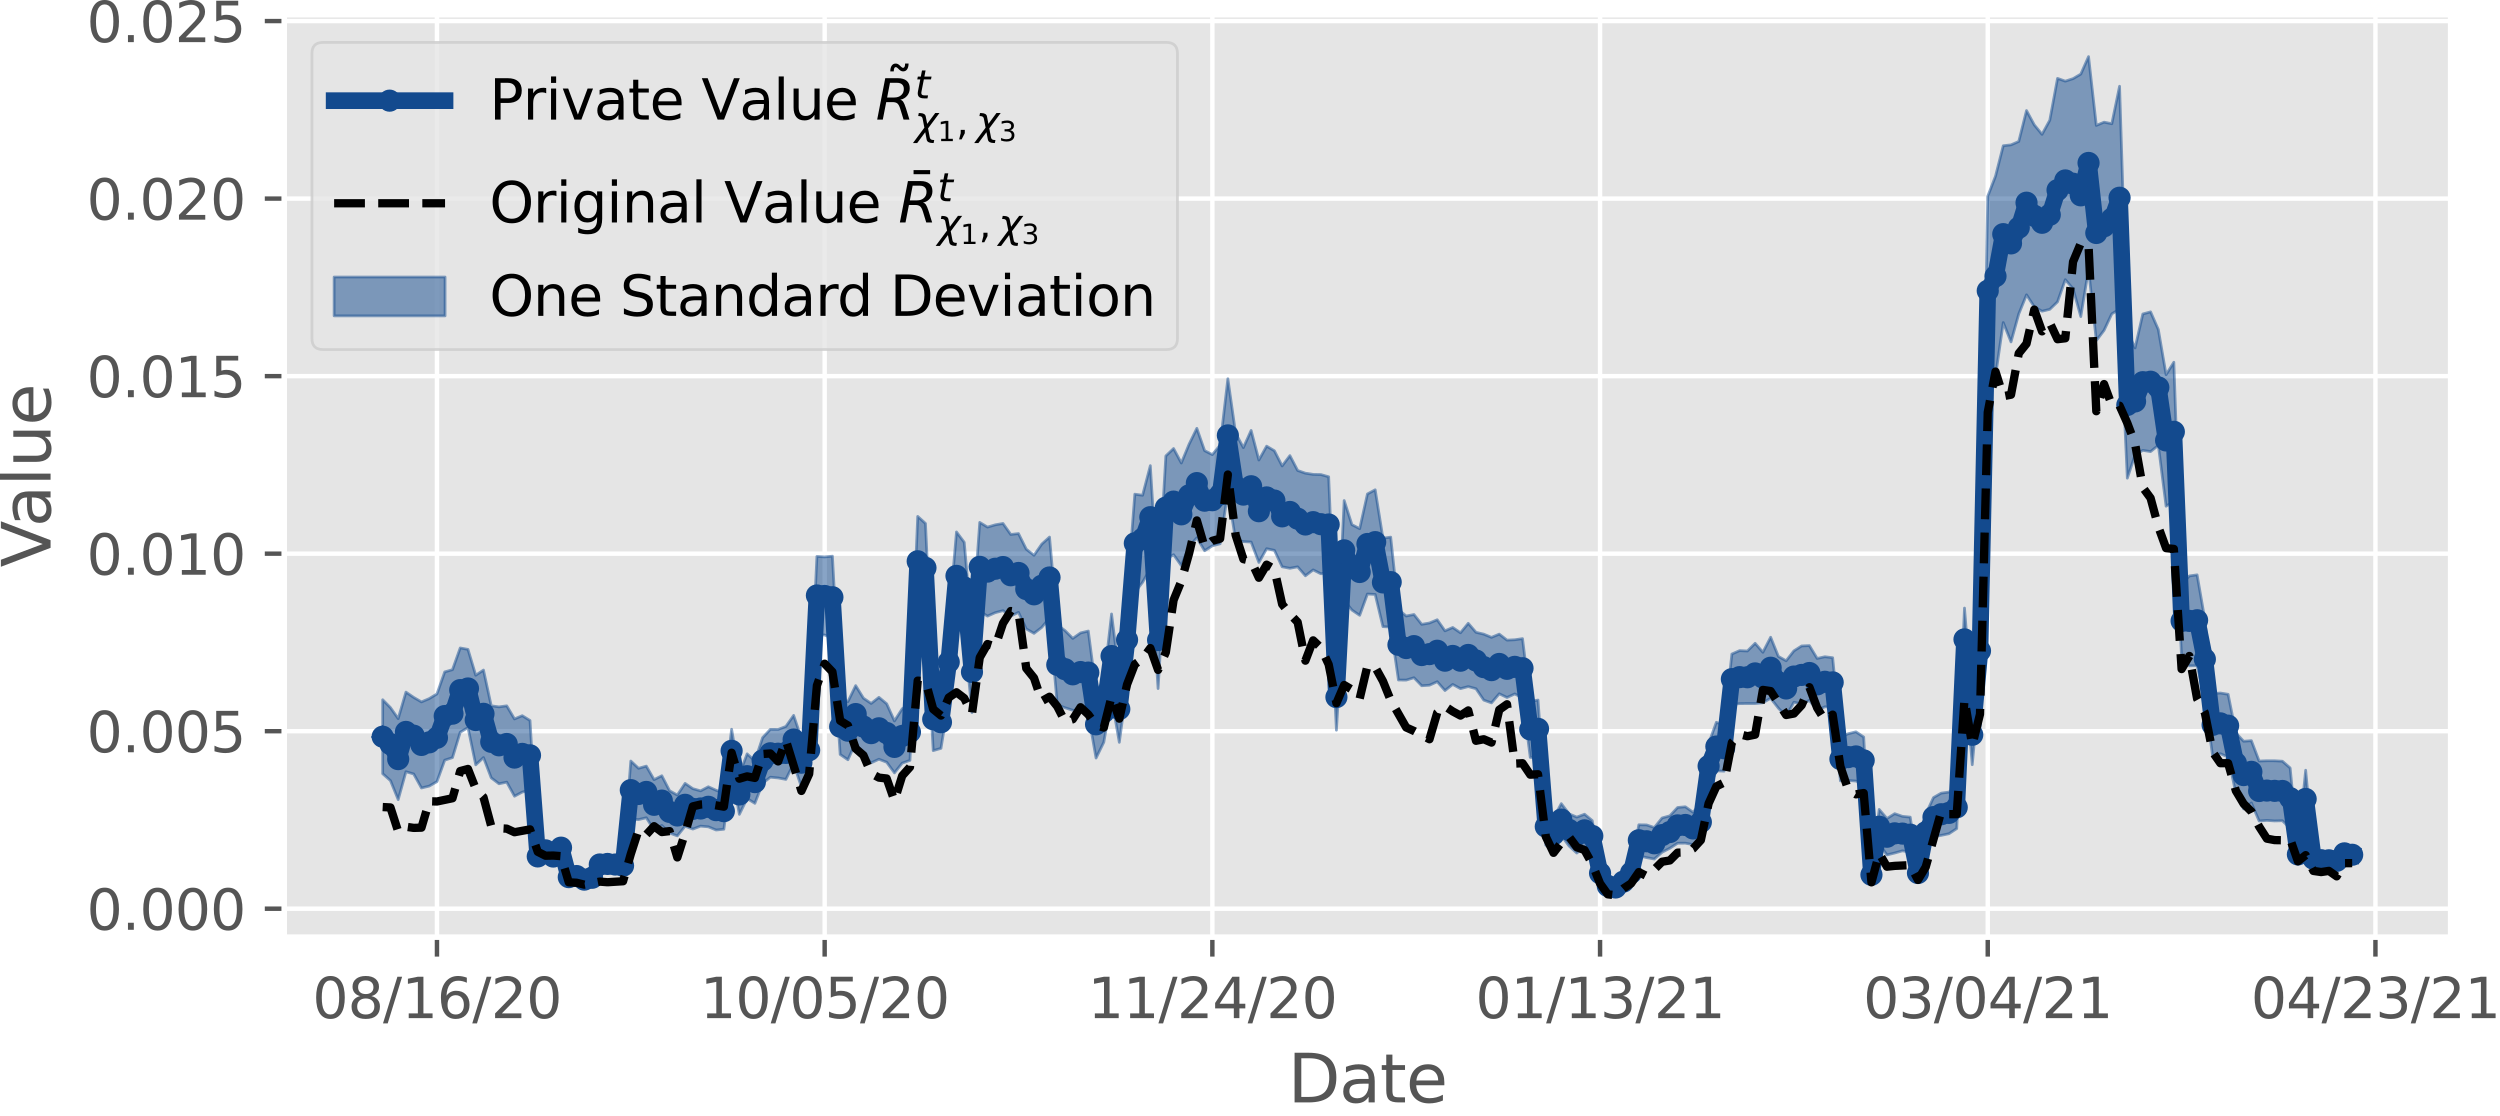 <?xml version="1.0" encoding="utf-8" standalone="no"?>
<!DOCTYPE svg PUBLIC "-//W3C//DTD SVG 1.1//EN"
  "http://www.w3.org/Graphics/SVG/1.1/DTD/svg11.dtd">
<svg xmlns:xlink="http://www.w3.org/1999/xlink" width="450.738pt" height="201.259pt" viewBox="0 0 450.738 201.259" xmlns="http://www.w3.org/2000/svg" version="1.1">
 <defs>
  <style type="text/css">*{stroke-linejoin: round; stroke-linecap: butt}</style>
 </defs>
 <g id="figure_1">
  <g id="patch_1">
   <path d="M 0 201.259 
L 450.738 201.259 
L 450.738 0 
L 0 0 
z
" style="fill: #ffffff"/>
  </g>
  <g id="axes_1">
   <g id="patch_2">
    <path d="M 51.242 168.967 
L 441.842 168.967 
L 441.842 2.647 
L 51.242 2.647 
z
" style="fill: #e5e5e5"/>
   </g>
   <g id="matplotlib.axis_1">
    <g id="xtick_1">
     <g id="line2d_1">
      <path d="M 78.782 168.967 
L 78.782 2.647 
" clip-path="url(#p2e50a9f7ef)" style="fill: none; stroke: #ffffff; stroke-width: 0.8; stroke-linecap: square"/>
     </g>
     <g id="line2d_2">
      <defs>
       <path id="mefaac8d3fd" d="M 0 0 
L 0 3.5 
" style="stroke: #555555; stroke-width: 0.8"/>
      </defs>
      <g>
       <use xlink:href="#mefaac8d3fd" x="78.782" y="168.967" style="fill: #555555; stroke: #555555; stroke-width: 0.8"/>
      </g>
     </g>
     <g id="text_1">
      <!-- 08/16/20 -->
      <g style="fill: #555555" transform="translate(56.326 183.566) scale(0.1 -0.1)">
       <defs>
        <path id="DejaVuSans-30" d="M 2034 4250 
Q 1547 4250 1301 3770 
Q 1056 3291 1056 2328 
Q 1056 1369 1301 889 
Q 1547 409 2034 409 
Q 2525 409 2770 889 
Q 3016 1369 3016 2328 
Q 3016 3291 2770 3770 
Q 2525 4250 2034 4250 
z
M 2034 4750 
Q 2819 4750 3233 4129 
Q 3647 3509 3647 2328 
Q 3647 1150 3233 529 
Q 2819 -91 2034 -91 
Q 1250 -91 836 529 
Q 422 1150 422 2328 
Q 422 3509 836 4129 
Q 1250 4750 2034 4750 
z
" transform="scale(0.016)"/>
        <path id="DejaVuSans-38" d="M 2034 2216 
Q 1584 2216 1326 1975 
Q 1069 1734 1069 1313 
Q 1069 891 1326 650 
Q 1584 409 2034 409 
Q 2484 409 2743 651 
Q 3003 894 3003 1313 
Q 3003 1734 2745 1975 
Q 2488 2216 2034 2216 
z
M 1403 2484 
Q 997 2584 770 2862 
Q 544 3141 544 3541 
Q 544 4100 942 4425 
Q 1341 4750 2034 4750 
Q 2731 4750 3128 4425 
Q 3525 4100 3525 3541 
Q 3525 3141 3298 2862 
Q 3072 2584 2669 2484 
Q 3125 2378 3379 2068 
Q 3634 1759 3634 1313 
Q 3634 634 3220 271 
Q 2806 -91 2034 -91 
Q 1263 -91 848 271 
Q 434 634 434 1313 
Q 434 1759 690 2068 
Q 947 2378 1403 2484 
z
M 1172 3481 
Q 1172 3119 1398 2916 
Q 1625 2713 2034 2713 
Q 2441 2713 2670 2916 
Q 2900 3119 2900 3481 
Q 2900 3844 2670 4047 
Q 2441 4250 2034 4250 
Q 1625 4250 1398 4047 
Q 1172 3844 1172 3481 
z
" transform="scale(0.016)"/>
        <path id="DejaVuSans-2f" d="M 1625 4666 
L 2156 4666 
L 531 -594 
L 0 -594 
L 1625 4666 
z
" transform="scale(0.016)"/>
        <path id="DejaVuSans-31" d="M 794 531 
L 1825 531 
L 1825 4091 
L 703 3866 
L 703 4441 
L 1819 4666 
L 2450 4666 
L 2450 531 
L 3481 531 
L 3481 0 
L 794 0 
L 794 531 
z
" transform="scale(0.016)"/>
        <path id="DejaVuSans-36" d="M 2113 2584 
Q 1688 2584 1439 2293 
Q 1191 2003 1191 1497 
Q 1191 994 1439 701 
Q 1688 409 2113 409 
Q 2538 409 2786 701 
Q 3034 994 3034 1497 
Q 3034 2003 2786 2293 
Q 2538 2584 2113 2584 
z
M 3366 4563 
L 3366 3988 
Q 3128 4100 2886 4159 
Q 2644 4219 2406 4219 
Q 1781 4219 1451 3797 
Q 1122 3375 1075 2522 
Q 1259 2794 1537 2939 
Q 1816 3084 2150 3084 
Q 2853 3084 3261 2657 
Q 3669 2231 3669 1497 
Q 3669 778 3244 343 
Q 2819 -91 2113 -91 
Q 1303 -91 875 529 
Q 447 1150 447 2328 
Q 447 3434 972 4092 
Q 1497 4750 2381 4750 
Q 2619 4750 2861 4703 
Q 3103 4656 3366 4563 
z
" transform="scale(0.016)"/>
        <path id="DejaVuSans-32" d="M 1228 531 
L 3431 531 
L 3431 0 
L 469 0 
L 469 531 
Q 828 903 1448 1529 
Q 2069 2156 2228 2338 
Q 2531 2678 2651 2914 
Q 2772 3150 2772 3378 
Q 2772 3750 2511 3984 
Q 2250 4219 1831 4219 
Q 1534 4219 1204 4116 
Q 875 4013 500 3803 
L 500 4441 
Q 881 4594 1212 4672 
Q 1544 4750 1819 4750 
Q 2544 4750 2975 4387 
Q 3406 4025 3406 3419 
Q 3406 3131 3298 2873 
Q 3191 2616 2906 2266 
Q 2828 2175 2409 1742 
Q 1991 1309 1228 531 
z
" transform="scale(0.016)"/>
       </defs>
       <use xlink:href="#DejaVuSans-30"/>
       <use xlink:href="#DejaVuSans-38" x="63.623"/>
       <use xlink:href="#DejaVuSans-2f" x="127.246"/>
       <use xlink:href="#DejaVuSans-31" x="160.938"/>
       <use xlink:href="#DejaVuSans-36" x="224.561"/>
       <use xlink:href="#DejaVuSans-2f" x="288.184"/>
       <use xlink:href="#DejaVuSans-32" x="321.875"/>
       <use xlink:href="#DejaVuSans-30" x="385.498"/>
      </g>
     </g>
    </g>
    <g id="xtick_2">
     <g id="line2d_3">
      <path d="M 148.682 168.967 
L 148.682 2.647 
" clip-path="url(#p2e50a9f7ef)" style="fill: none; stroke: #ffffff; stroke-width: 0.8; stroke-linecap: square"/>
     </g>
     <g id="line2d_4">
      <g>
       <use xlink:href="#mefaac8d3fd" x="148.682" y="168.967" style="fill: #555555; stroke: #555555; stroke-width: 0.8"/>
      </g>
     </g>
     <g id="text_2">
      <!-- 10/05/20 -->
      <g style="fill: #555555" transform="translate(126.226 183.566) scale(0.1 -0.1)">
       <defs>
        <path id="DejaVuSans-35" d="M 691 4666 
L 3169 4666 
L 3169 4134 
L 1269 4134 
L 1269 2991 
Q 1406 3038 1543 3061 
Q 1681 3084 1819 3084 
Q 2600 3084 3056 2656 
Q 3513 2228 3513 1497 
Q 3513 744 3044 326 
Q 2575 -91 1722 -91 
Q 1428 -91 1123 -41 
Q 819 9 494 109 
L 494 744 
Q 775 591 1075 516 
Q 1375 441 1709 441 
Q 2250 441 2565 725 
Q 2881 1009 2881 1497 
Q 2881 1984 2565 2268 
Q 2250 2553 1709 2553 
Q 1456 2553 1204 2497 
Q 953 2441 691 2322 
L 691 4666 
z
" transform="scale(0.016)"/>
       </defs>
       <use xlink:href="#DejaVuSans-31"/>
       <use xlink:href="#DejaVuSans-30" x="63.623"/>
       <use xlink:href="#DejaVuSans-2f" x="127.246"/>
       <use xlink:href="#DejaVuSans-30" x="160.938"/>
       <use xlink:href="#DejaVuSans-35" x="224.561"/>
       <use xlink:href="#DejaVuSans-2f" x="288.184"/>
       <use xlink:href="#DejaVuSans-32" x="321.875"/>
       <use xlink:href="#DejaVuSans-30" x="385.498"/>
      </g>
     </g>
    </g>
    <g id="xtick_3">
     <g id="line2d_5">
      <path d="M 218.582 168.967 
L 218.582 2.647 
" clip-path="url(#p2e50a9f7ef)" style="fill: none; stroke: #ffffff; stroke-width: 0.8; stroke-linecap: square"/>
     </g>
     <g id="line2d_6">
      <g>
       <use xlink:href="#mefaac8d3fd" x="218.582" y="168.967" style="fill: #555555; stroke: #555555; stroke-width: 0.8"/>
      </g>
     </g>
     <g id="text_3">
      <!-- 11/24/20 -->
      <g style="fill: #555555" transform="translate(196.126 183.566) scale(0.1 -0.1)">
       <defs>
        <path id="DejaVuSans-34" d="M 2419 4116 
L 825 1625 
L 2419 1625 
L 2419 4116 
z
M 2253 4666 
L 3047 4666 
L 3047 1625 
L 3713 1625 
L 3713 1100 
L 3047 1100 
L 3047 0 
L 2419 0 
L 2419 1100 
L 313 1100 
L 313 1709 
L 2253 4666 
z
" transform="scale(0.016)"/>
       </defs>
       <use xlink:href="#DejaVuSans-31"/>
       <use xlink:href="#DejaVuSans-31" x="63.623"/>
       <use xlink:href="#DejaVuSans-2f" x="127.246"/>
       <use xlink:href="#DejaVuSans-32" x="160.938"/>
       <use xlink:href="#DejaVuSans-34" x="224.561"/>
       <use xlink:href="#DejaVuSans-2f" x="288.184"/>
       <use xlink:href="#DejaVuSans-32" x="321.875"/>
       <use xlink:href="#DejaVuSans-30" x="385.498"/>
      </g>
     </g>
    </g>
    <g id="xtick_4">
     <g id="line2d_7">
      <path d="M 288.482 168.967 
L 288.482 2.647 
" clip-path="url(#p2e50a9f7ef)" style="fill: none; stroke: #ffffff; stroke-width: 0.8; stroke-linecap: square"/>
     </g>
     <g id="line2d_8">
      <g>
       <use xlink:href="#mefaac8d3fd" x="288.482" y="168.967" style="fill: #555555; stroke: #555555; stroke-width: 0.8"/>
      </g>
     </g>
     <g id="text_4">
      <!-- 01/13/21 -->
      <g style="fill: #555555" transform="translate(266.025 183.566) scale(0.1 -0.1)">
       <defs>
        <path id="DejaVuSans-33" d="M 2597 2516 
Q 3050 2419 3304 2112 
Q 3559 1806 3559 1356 
Q 3559 666 3084 287 
Q 2609 -91 1734 -91 
Q 1441 -91 1130 -33 
Q 819 25 488 141 
L 488 750 
Q 750 597 1062 519 
Q 1375 441 1716 441 
Q 2309 441 2620 675 
Q 2931 909 2931 1356 
Q 2931 1769 2642 2001 
Q 2353 2234 1838 2234 
L 1294 2234 
L 1294 2753 
L 1863 2753 
Q 2328 2753 2575 2939 
Q 2822 3125 2822 3475 
Q 2822 3834 2567 4026 
Q 2313 4219 1838 4219 
Q 1578 4219 1281 4162 
Q 984 4106 628 3988 
L 628 4550 
Q 988 4650 1302 4700 
Q 1616 4750 1894 4750 
Q 2613 4750 3031 4423 
Q 3450 4097 3450 3541 
Q 3450 3153 3228 2886 
Q 3006 2619 2597 2516 
z
" transform="scale(0.016)"/>
       </defs>
       <use xlink:href="#DejaVuSans-30"/>
       <use xlink:href="#DejaVuSans-31" x="63.623"/>
       <use xlink:href="#DejaVuSans-2f" x="127.246"/>
       <use xlink:href="#DejaVuSans-31" x="160.938"/>
       <use xlink:href="#DejaVuSans-33" x="224.561"/>
       <use xlink:href="#DejaVuSans-2f" x="288.184"/>
       <use xlink:href="#DejaVuSans-32" x="321.875"/>
       <use xlink:href="#DejaVuSans-31" x="385.498"/>
      </g>
     </g>
    </g>
    <g id="xtick_5">
     <g id="line2d_9">
      <path d="M 358.382 168.967 
L 358.382 2.647 
" clip-path="url(#p2e50a9f7ef)" style="fill: none; stroke: #ffffff; stroke-width: 0.8; stroke-linecap: square"/>
     </g>
     <g id="line2d_10">
      <g>
       <use xlink:href="#mefaac8d3fd" x="358.382" y="168.967" style="fill: #555555; stroke: #555555; stroke-width: 0.8"/>
      </g>
     </g>
     <g id="text_5">
      <!-- 03/04/21 -->
      <g style="fill: #555555" transform="translate(335.925 183.566) scale(0.1 -0.1)">
       <use xlink:href="#DejaVuSans-30"/>
       <use xlink:href="#DejaVuSans-33" x="63.623"/>
       <use xlink:href="#DejaVuSans-2f" x="127.246"/>
       <use xlink:href="#DejaVuSans-30" x="160.938"/>
       <use xlink:href="#DejaVuSans-34" x="224.561"/>
       <use xlink:href="#DejaVuSans-2f" x="288.184"/>
       <use xlink:href="#DejaVuSans-32" x="321.875"/>
       <use xlink:href="#DejaVuSans-31" x="385.498"/>
      </g>
     </g>
    </g>
    <g id="xtick_6">
     <g id="line2d_11">
      <path d="M 428.281 168.967 
L 428.281 2.647 
" clip-path="url(#p2e50a9f7ef)" style="fill: none; stroke: #ffffff; stroke-width: 0.8; stroke-linecap: square"/>
     </g>
     <g id="line2d_12">
      <g>
       <use xlink:href="#mefaac8d3fd" x="428.281" y="168.967" style="fill: #555555; stroke: #555555; stroke-width: 0.8"/>
      </g>
     </g>
     <g id="text_6">
      <!-- 04/23/21 -->
      <g style="fill: #555555" transform="translate(405.825 183.566) scale(0.1 -0.1)">
       <use xlink:href="#DejaVuSans-30"/>
       <use xlink:href="#DejaVuSans-34" x="63.623"/>
       <use xlink:href="#DejaVuSans-2f" x="127.246"/>
       <use xlink:href="#DejaVuSans-32" x="160.938"/>
       <use xlink:href="#DejaVuSans-33" x="224.561"/>
       <use xlink:href="#DejaVuSans-2f" x="288.184"/>
       <use xlink:href="#DejaVuSans-32" x="321.875"/>
       <use xlink:href="#DejaVuSans-31" x="385.498"/>
      </g>
     </g>
    </g>
    <g id="text_7">
     <!-- Date -->
     <g style="fill: #555555" transform="translate(232.201 198.763) scale(0.12 -0.12)">
      <defs>
       <path id="DejaVuSans-44" d="M 1259 4147 
L 1259 519 
L 2022 519 
Q 2988 519 3436 956 
Q 3884 1394 3884 2338 
Q 3884 3275 3436 3711 
Q 2988 4147 2022 4147 
L 1259 4147 
z
M 628 4666 
L 1925 4666 
Q 3281 4666 3915 4102 
Q 4550 3538 4550 2338 
Q 4550 1131 3912 565 
Q 3275 0 1925 0 
L 628 0 
L 628 4666 
z
" transform="scale(0.016)"/>
       <path id="DejaVuSans-61" d="M 2194 1759 
Q 1497 1759 1228 1600 
Q 959 1441 959 1056 
Q 959 750 1161 570 
Q 1363 391 1709 391 
Q 2188 391 2477 730 
Q 2766 1069 2766 1631 
L 2766 1759 
L 2194 1759 
z
M 3341 1997 
L 3341 0 
L 2766 0 
L 2766 531 
Q 2569 213 2275 61 
Q 1981 -91 1556 -91 
Q 1019 -91 701 211 
Q 384 513 384 1019 
Q 384 1609 779 1909 
Q 1175 2209 1959 2209 
L 2766 2209 
L 2766 2266 
Q 2766 2663 2505 2880 
Q 2244 3097 1772 3097 
Q 1472 3097 1187 3025 
Q 903 2953 641 2809 
L 641 3341 
Q 956 3463 1253 3523 
Q 1550 3584 1831 3584 
Q 2591 3584 2966 3190 
Q 3341 2797 3341 1997 
z
" transform="scale(0.016)"/>
       <path id="DejaVuSans-74" d="M 1172 4494 
L 1172 3500 
L 2356 3500 
L 2356 3053 
L 1172 3053 
L 1172 1153 
Q 1172 725 1289 603 
Q 1406 481 1766 481 
L 2356 481 
L 2356 0 
L 1766 0 
Q 1100 0 847 248 
Q 594 497 594 1153 
L 594 3053 
L 172 3053 
L 172 3500 
L 594 3500 
L 594 4494 
L 1172 4494 
z
" transform="scale(0.016)"/>
       <path id="DejaVuSans-65" d="M 3597 1894 
L 3597 1613 
L 953 1613 
Q 991 1019 1311 708 
Q 1631 397 2203 397 
Q 2534 397 2845 478 
Q 3156 559 3463 722 
L 3463 178 
Q 3153 47 2828 -22 
Q 2503 -91 2169 -91 
Q 1331 -91 842 396 
Q 353 884 353 1716 
Q 353 2575 817 3079 
Q 1281 3584 2069 3584 
Q 2775 3584 3186 3129 
Q 3597 2675 3597 1894 
z
M 3022 2063 
Q 3016 2534 2758 2815 
Q 2500 3097 2075 3097 
Q 1594 3097 1305 2825 
Q 1016 2553 972 2059 
L 3022 2063 
z
" transform="scale(0.016)"/>
      </defs>
      <use xlink:href="#DejaVuSans-44"/>
      <use xlink:href="#DejaVuSans-61" x="77.002"/>
      <use xlink:href="#DejaVuSans-74" x="138.281"/>
      <use xlink:href="#DejaVuSans-65" x="177.49"/>
     </g>
    </g>
   </g>
   <g id="matplotlib.axis_2">
    <g id="ytick_1">
     <g id="line2d_13">
      <path d="M 51.242 163.837 
L 441.842 163.837 
" clip-path="url(#p2e50a9f7ef)" style="fill: none; stroke: #ffffff; stroke-width: 0.8; stroke-linecap: square"/>
     </g>
     <g id="line2d_14">
      <defs>
       <path id="mee2b8b57ca" d="M 0 0 
L -3.5 0 
" style="stroke: #555555; stroke-width: 0.8"/>
      </defs>
      <g>
       <use xlink:href="#mee2b8b57ca" x="51.242" y="163.837" style="fill: #555555; stroke: #555555; stroke-width: 0.8"/>
      </g>
     </g>
     <g id="text_8">
      <!-- 0.000 -->
      <g style="fill: #555555" transform="translate(15.614 167.637) scale(0.1 -0.1)">
       <defs>
        <path id="DejaVuSans-2e" d="M 684 794 
L 1344 794 
L 1344 0 
L 684 0 
L 684 794 
z
" transform="scale(0.016)"/>
       </defs>
       <use xlink:href="#DejaVuSans-30"/>
       <use xlink:href="#DejaVuSans-2e" x="63.623"/>
       <use xlink:href="#DejaVuSans-30" x="95.41"/>
       <use xlink:href="#DejaVuSans-30" x="159.033"/>
       <use xlink:href="#DejaVuSans-30" x="222.656"/>
      </g>
     </g>
    </g>
    <g id="ytick_2">
     <g id="line2d_15">
      <path d="M 51.242 131.83 
L 441.842 131.83 
" clip-path="url(#p2e50a9f7ef)" style="fill: none; stroke: #ffffff; stroke-width: 0.8; stroke-linecap: square"/>
     </g>
     <g id="line2d_16">
      <g>
       <use xlink:href="#mee2b8b57ca" x="51.242" y="131.83" style="fill: #555555; stroke: #555555; stroke-width: 0.8"/>
      </g>
     </g>
     <g id="text_9">
      <!-- 0.005 -->
      <g style="fill: #555555" transform="translate(15.614 135.629) scale(0.1 -0.1)">
       <use xlink:href="#DejaVuSans-30"/>
       <use xlink:href="#DejaVuSans-2e" x="63.623"/>
       <use xlink:href="#DejaVuSans-30" x="95.41"/>
       <use xlink:href="#DejaVuSans-30" x="159.033"/>
       <use xlink:href="#DejaVuSans-35" x="222.656"/>
      </g>
     </g>
    </g>
    <g id="ytick_3">
     <g id="line2d_17">
      <path d="M 51.242 99.822 
L 441.842 99.822 
" clip-path="url(#p2e50a9f7ef)" style="fill: none; stroke: #ffffff; stroke-width: 0.8; stroke-linecap: square"/>
     </g>
     <g id="line2d_18">
      <g>
       <use xlink:href="#mee2b8b57ca" x="51.242" y="99.822" style="fill: #555555; stroke: #555555; stroke-width: 0.8"/>
      </g>
     </g>
     <g id="text_10">
      <!-- 0.010 -->
      <g style="fill: #555555" transform="translate(15.614 103.621) scale(0.1 -0.1)">
       <use xlink:href="#DejaVuSans-30"/>
       <use xlink:href="#DejaVuSans-2e" x="63.623"/>
       <use xlink:href="#DejaVuSans-30" x="95.41"/>
       <use xlink:href="#DejaVuSans-31" x="159.033"/>
       <use xlink:href="#DejaVuSans-30" x="222.656"/>
      </g>
     </g>
    </g>
    <g id="ytick_4">
     <g id="line2d_19">
      <path d="M 51.242 67.814 
L 441.842 67.814 
" clip-path="url(#p2e50a9f7ef)" style="fill: none; stroke: #ffffff; stroke-width: 0.8; stroke-linecap: square"/>
     </g>
     <g id="line2d_20">
      <g>
       <use xlink:href="#mee2b8b57ca" x="51.242" y="67.814" style="fill: #555555; stroke: #555555; stroke-width: 0.8"/>
      </g>
     </g>
     <g id="text_11">
      <!-- 0.015 -->
      <g style="fill: #555555" transform="translate(15.614 71.614) scale(0.1 -0.1)">
       <use xlink:href="#DejaVuSans-30"/>
       <use xlink:href="#DejaVuSans-2e" x="63.623"/>
       <use xlink:href="#DejaVuSans-30" x="95.41"/>
       <use xlink:href="#DejaVuSans-31" x="159.033"/>
       <use xlink:href="#DejaVuSans-35" x="222.656"/>
      </g>
     </g>
    </g>
    <g id="ytick_5">
     <g id="line2d_21">
      <path d="M 51.242 35.807 
L 441.842 35.807 
" clip-path="url(#p2e50a9f7ef)" style="fill: none; stroke: #ffffff; stroke-width: 0.8; stroke-linecap: square"/>
     </g>
     <g id="line2d_22">
      <g>
       <use xlink:href="#mee2b8b57ca" x="51.242" y="35.807" style="fill: #555555; stroke: #555555; stroke-width: 0.8"/>
      </g>
     </g>
     <g id="text_12">
      <!-- 0.020 -->
      <g style="fill: #555555" transform="translate(15.614 39.606) scale(0.1 -0.1)">
       <use xlink:href="#DejaVuSans-30"/>
       <use xlink:href="#DejaVuSans-2e" x="63.623"/>
       <use xlink:href="#DejaVuSans-30" x="95.41"/>
       <use xlink:href="#DejaVuSans-32" x="159.033"/>
       <use xlink:href="#DejaVuSans-30" x="222.656"/>
      </g>
     </g>
    </g>
    <g id="ytick_6">
     <g id="line2d_23">
      <path d="M 51.242 3.799 
L 441.842 3.799 
" clip-path="url(#p2e50a9f7ef)" style="fill: none; stroke: #ffffff; stroke-width: 0.8; stroke-linecap: square"/>
     </g>
     <g id="line2d_24">
      <g>
       <use xlink:href="#mee2b8b57ca" x="51.242" y="3.799" style="fill: #555555; stroke: #555555; stroke-width: 0.8"/>
      </g>
     </g>
     <g id="text_13">
      <!-- 0.025 -->
      <g style="fill: #555555" transform="translate(15.614 7.598) scale(0.1 -0.1)">
       <use xlink:href="#DejaVuSans-30"/>
       <use xlink:href="#DejaVuSans-2e" x="63.623"/>
       <use xlink:href="#DejaVuSans-30" x="95.41"/>
       <use xlink:href="#DejaVuSans-32" x="159.033"/>
       <use xlink:href="#DejaVuSans-35" x="222.656"/>
      </g>
     </g>
    </g>
    <g id="text_14">
     <!-- Value -->
     <g style="fill: #555555" transform="translate(9.118 102.285) rotate(-90) scale(0.12 -0.12)">
      <defs>
       <path id="DejaVuSans-56" d="M 1831 0 
L 50 4666 
L 709 4666 
L 2188 738 
L 3669 4666 
L 4325 4666 
L 2547 0 
L 1831 0 
z
" transform="scale(0.016)"/>
       <path id="DejaVuSans-6c" d="M 603 4863 
L 1178 4863 
L 1178 0 
L 603 0 
L 603 4863 
z
" transform="scale(0.016)"/>
       <path id="DejaVuSans-75" d="M 544 1381 
L 544 3500 
L 1119 3500 
L 1119 1403 
Q 1119 906 1312 657 
Q 1506 409 1894 409 
Q 2359 409 2629 706 
Q 2900 1003 2900 1516 
L 2900 3500 
L 3475 3500 
L 3475 0 
L 2900 0 
L 2900 538 
Q 2691 219 2414 64 
Q 2138 -91 1772 -91 
Q 1169 -91 856 284 
Q 544 659 544 1381 
z
M 1991 3584 
L 1991 3584 
z
" transform="scale(0.016)"/>
      </defs>
      <use xlink:href="#DejaVuSans-56"/>
      <use xlink:href="#DejaVuSans-61" x="60.658"/>
      <use xlink:href="#DejaVuSans-6c" x="121.938"/>
      <use xlink:href="#DejaVuSans-75" x="149.721"/>
      <use xlink:href="#DejaVuSans-65" x="213.1"/>
     </g>
    </g>
   </g>
   <g id="PolyCollection_1">
    <defs>
     <path id="mbfb361b280" d="M 68.996 -61.762 
L 68.996 -75.1 
L 70.394 -73.683 
L 71.792 -71.697 
L 73.19 -76.475 
L 74.588 -75.521 
L 75.986 -74.71 
L 77.384 -75.302 
L 78.782 -76.149 
L 80.18 -80.116 
L 81.578 -80.518 
L 82.976 -84.436 
L 84.374 -84.18 
L 85.772 -79.517 
L 87.17 -80.452 
L 88.568 -74.002 
L 89.966 -73.813 
L 91.364 -74 
L 92.762 -71.637 
L 94.16 -72.225 
L 95.558 -71.359 
L 96.956 -47.897 
L 98.354 -49.134 
L 99.752 -47.849 
L 101.15 -49.736 
L 102.548 -44.06 
L 103.946 -44.384 
L 105.344 -43.468 
L 106.742 -44.048 
L 108.14 -46.352 
L 109.538 -46.332 
L 110.936 -46.452 
L 112.334 -46.175 
L 113.732 -64.048 
L 115.13 -62.733 
L 116.528 -63.134 
L 117.926 -60.693 
L 119.324 -61.396 
L 120.722 -58.691 
L 122.12 -57.912 
L 123.518 -60.017 
L 124.916 -59.063 
L 126.314 -58.669 
L 127.712 -59.409 
L 129.11 -58.775 
L 130.508 -58.263 
L 131.906 -69.776 
L 133.304 -61.607 
L 134.702 -65.344 
L 136.1 -64.072 
L 137.498 -68.266 
L 138.896 -69.759 
L 140.294 -69.743 
L 141.692 -70.284 
L 143.09 -72.277 
L 144.488 -68.122 
L 145.886 -70.899 
L 147.284 -100.936 
L 148.682 -100.848 
L 150.08 -100.982 
L 151.478 -75.258 
L 152.876 -74.763 
L 154.274 -77.646 
L 155.672 -75.383 
L 157.07 -74.429 
L 158.468 -75.531 
L 159.866 -74.37 
L 161.264 -71.276 
L 162.662 -73.47 
L 164.06 -74.387 
L 165.458 -108.154 
L 166.856 -106.885 
L 168.254 -77.241 
L 169.652 -75.751 
L 171.05 -88.876 
L 172.448 -105.353 
L 173.846 -103.487 
L 175.244 -87.417 
L 176.642 -107.073 
L 178.04 -106.223 
L 179.438 -106.636 
L 180.836 -106.881 
L 182.234 -104.896 
L 183.632 -105.057 
L 185.03 -102.24 
L 186.428 -101.144 
L 187.826 -103.159 
L 189.224 -104.429 
L 190.622 -88.592 
L 192.02 -87.565 
L 193.418 -86.158 
L 194.816 -87.141 
L 196.214 -87.484 
L 197.612 -76.747 
L 199.01 -78.303 
L 200.408 -90.565 
L 201.806 -79.415 
L 203.204 -94.031 
L 204.602 -112.16 
L 206 -111.962 
L 207.398 -117.304 
L 208.796 -94.596 
L 210.194 -119.055 
L 211.592 -120.391 
L 212.99 -117.78 
L 214.388 -121.176 
L 215.786 -124.031 
L 217.184 -120.011 
L 218.582 -119.29 
L 219.98 -121 
L 221.378 -132.973 
L 222.776 -123.146 
L 224.174 -120.557 
L 225.572 -123.651 
L 226.97 -118.319 
L 228.368 -120.819 
L 229.766 -119.989 
L 231.164 -117.253 
L 232.562 -119.115 
L 233.96 -116.429 
L 235.358 -115.944 
L 236.756 -115.726 
L 238.154 -115.696 
L 239.552 -115.297 
L 240.95 -81.54 
L 242.348 -111.014 
L 243.746 -106.664 
L 245.144 -105.942 
L 246.542 -112.199 
L 247.94 -112.951 
L 249.338 -104.22 
L 250.736 -104.417 
L 252.134 -91.352 
L 253.532 -90.195 
L 254.93 -90.467 
L 256.328 -88.692 
L 257.726 -88.936 
L 259.124 -89.521 
L 260.522 -87.521 
L 261.92 -88.129 
L 263.318 -87.169 
L 264.716 -88.879 
L 266.114 -87.255 
L 267.512 -86.926 
L 268.91 -86.343 
L 270.308 -86.931 
L 271.706 -85.844 
L 273.104 -85.913 
L 274.502 -86.116 
L 275.9 -74.783 
L 277.298 -75.041 
L 278.696 -55.566 
L 280.094 -53.783 
L 281.492 -56.365 
L 282.89 -54.528 
L 284.288 -53.937 
L 285.686 -54.461 
L 287.084 -53.308 
L 288.482 -44.745 
L 289.88 -42.139 
L 291.278 -41.847 
L 292.676 -42.967 
L 294.074 -44.807 
L 295.472 -52.553 
L 296.87 -52.531 
L 298.268 -52.054 
L 299.666 -53.784 
L 301.064 -54.169 
L 302.462 -55.671 
L 303.86 -55.802 
L 305.258 -54.806 
L 306.656 -56.447 
L 308.054 -67.173 
L 309.452 -71.035 
L 310.85 -70.485 
L 312.248 -83.34 
L 313.646 -83.956 
L 315.044 -83.887 
L 316.442 -85.274 
L 317.84 -83.656 
L 319.238 -86.369 
L 320.636 -82.906 
L 322.034 -82.123 
L 323.432 -83.911 
L 324.83 -84.798 
L 326.228 -84.859 
L 327.626 -82.542 
L 329.024 -82.851 
L 330.422 -82.675 
L 331.82 -68.315 
L 333.218 -68.965 
L 334.616 -69.317 
L 336.014 -68.377 
L 337.412 -44.362 
L 338.81 -55.319 
L 340.208 -53.676 
L 341.606 -54.56 
L 343.004 -54.073 
L 344.402 -53.936 
L 345.8 -44.733 
L 347.198 -54.461 
L 348.596 -57.458 
L 349.994 -58.262 
L 351.392 -58.449 
L 352.79 -59.53 
L 354.188 -91.628 
L 355.586 -74.184 
L 356.984 -89.329 
L 358.382 -165.873 
L 359.78 -169.494 
L 361.178 -174.984 
L 362.576 -175.142 
L 363.974 -175.754 
L 365.372 -181.327 
L 366.77 -178.746 
L 368.168 -177.035 
L 369.565 -179.583 
L 370.963 -187.127 
L 372.361 -186.625 
L 373.759 -187.078 
L 375.157 -187.9 
L 376.555 -191.052 
L 377.953 -178.647 
L 379.351 -179.233 
L 380.749 -178.949 
L 382.147 -185.706 
L 383.545 -141.444 
L 384.943 -138.533 
L 386.341 -144.649 
L 387.739 -145.034 
L 389.137 -141.842 
L 390.535 -133.706 
L 391.933 -135.95 
L 393.331 -95.881 
L 394.729 -97.42 
L 396.127 -97.615 
L 397.525 -89.565 
L 398.923 -76.199 
L 400.321 -76.311 
L 401.719 -76.084 
L 403.117 -69.109 
L 404.515 -67.616 
L 405.913 -67.719 
L 407.311 -64.046 
L 408.709 -64.096 
L 410.107 -64.094 
L 411.505 -64.018 
L 412.903 -62.8 
L 414.301 -48.396 
L 415.699 -62.389 
L 417.097 -47.55 
L 418.495 -47.326 
L 419.893 -47.365 
L 421.291 -47.243 
L 422.689 -48.673 
L 424.087 -48.331 
L 424.087 -45.968 
L 424.087 -45.968 
L 422.689 -46.132 
L 421.291 -44.866 
L 419.893 -44.938 
L 418.495 -45.009 
L 417.097 -45.336 
L 415.699 -52.032 
L 414.301 -46.032 
L 412.903 -51.923 
L 411.505 -53.287 
L 410.107 -53.25 
L 408.709 -53.347 
L 407.311 -53.241 
L 405.913 -56.484 
L 404.515 -55.412 
L 403.117 -58.231 
L 401.719 -64.77 
L 400.321 -65.371 
L 398.923 -64.937 
L 397.525 -75.256 
L 396.127 -81.248 
L 394.729 -81.209 
L 393.331 -82.728 
L 391.933 -110.868 
L 390.535 -109.99 
L 389.137 -120.968 
L 387.739 -119.84 
L 386.341 -120.06 
L 384.943 -119.235 
L 383.545 -115.047 
L 382.147 -145.516 
L 380.749 -144.674 
L 379.351 -141.695 
L 377.953 -139.858 
L 376.555 -152.712 
L 375.157 -144.18 
L 373.759 -149.197 
L 372.361 -150.832 
L 370.963 -146.843 
L 369.565 -145.488 
L 368.168 -145.148 
L 366.77 -145.949 
L 365.372 -148.103 
L 363.974 -144.66 
L 362.576 -139.612 
L 361.178 -143.105 
L 359.78 -133.43 
L 358.382 -131.79 
L 356.984 -78.496 
L 355.586 -63.383 
L 354.188 -80.334 
L 352.79 -51.872 
L 351.392 -50.945 
L 349.994 -50.648 
L 348.596 -50.418 
L 347.198 -47.934 
L 345.8 -42.981 
L 344.402 -47.616 
L 343.004 -47.86 
L 341.606 -47.465 
L 340.208 -47.121 
L 338.81 -49.092 
L 337.412 -42.707 
L 336.014 -59.956 
L 334.616 -60.437 
L 333.218 -60.552 
L 331.82 -60.475 
L 330.422 -73.782 
L 329.024 -73.828 
L 327.626 -73.195 
L 326.228 -74.976 
L 324.83 -74.346 
L 323.432 -74.65 
L 322.034 -72.136 
L 320.636 -73.579 
L 319.238 -75.373 
L 317.84 -74.547 
L 316.442 -74.418 
L 315.044 -74.418 
L 313.646 -74.395 
L 312.248 -74.293 
L 310.85 -62.222 
L 309.452 -62.287 
L 308.054 -59.096 
L 306.656 -49.638 
L 305.258 -48.983 
L 303.86 -49.24 
L 302.462 -49.228 
L 301.064 -48.324 
L 299.666 -47.601 
L 298.268 -46.38 
L 296.87 -46.64 
L 295.472 -46.98 
L 294.074 -42.983 
L 292.676 -41.64 
L 291.278 -40.652 
L 289.88 -40.906 
L 288.482 -42.918 
L 287.084 -47.77 
L 285.686 -48.643 
L 284.288 -47.459 
L 282.89 -48.735 
L 281.492 -50.619 
L 280.094 -47.859 
L 278.696 -48.895 
L 277.298 -64.671 
L 275.9 -64.698 
L 274.502 -75.452 
L 273.104 -76.147 
L 271.706 -75.503 
L 270.308 -76.174 
L 268.91 -74.529 
L 267.512 -75.034 
L 266.114 -77.09 
L 264.716 -77.472 
L 263.318 -77.1 
L 261.92 -77.862 
L 260.522 -76.759 
L 259.124 -78.348 
L 257.726 -77.718 
L 256.328 -77.622 
L 254.93 -79.071 
L 253.532 -78.642 
L 252.134 -78.657 
L 250.736 -88.206 
L 249.338 -88.282 
L 247.94 -94.083 
L 246.542 -94.162 
L 245.144 -90.32 
L 243.746 -91.269 
L 242.348 -93.055 
L 240.95 -69.608 
L 239.552 -98.1 
L 238.154 -97.803 
L 236.756 -98.512 
L 235.358 -97.445 
L 233.96 -99.064 
L 232.562 -98.799 
L 231.164 -99.07 
L 229.766 -102.036 
L 228.368 -102.335 
L 226.97 -99.855 
L 225.572 -103.531 
L 224.174 -103.61 
L 222.776 -103.887 
L 221.378 -112.548 
L 219.98 -103.213 
L 218.582 -102.852 
L 217.184 -101.965 
L 215.786 -104.292 
L 214.388 -102.739 
L 212.99 -99.272 
L 211.592 -101.251 
L 210.194 -100.418 
L 208.796 -77.115 
L 207.398 -98.727 
L 206 -96.275 
L 204.602 -94.448 
L 203.204 -77.756 
L 201.806 -67.419 
L 200.408 -75.386 
L 199.01 -67.437 
L 197.612 -64.585 
L 196.214 -72.506 
L 194.816 -73.042 
L 193.418 -73.204 
L 192.02 -73.652 
L 190.622 -74.203 
L 189.224 -89.858 
L 187.826 -88.147 
L 186.428 -87.066 
L 185.03 -87.869 
L 183.632 -90.856 
L 182.234 -90.183 
L 180.836 -91.167 
L 179.438 -90.797 
L 178.04 -90.177 
L 176.642 -91.046 
L 175.244 -72.789 
L 173.846 -87.196 
L 172.448 -89.513 
L 171.05 -74.92 
L 169.652 -66.335 
L 168.254 -65.928 
L 166.856 -90.869 
L 165.458 -91.987 
L 164.06 -64.169 
L 162.662 -63.668 
L 161.264 -61.912 
L 159.866 -63.832 
L 158.468 -64.373 
L 157.07 -63.727 
L 155.672 -65.133 
L 154.274 -67.392 
L 152.876 -64.276 
L 151.478 -65.231 
L 150.08 -86.18 
L 148.682 -86.77 
L 147.284 -86.866 
L 145.886 -61.103 
L 144.488 -59.373 
L 143.09 -63.573 
L 141.692 -60.739 
L 140.294 -60.998 
L 138.896 -61.135 
L 137.498 -60.04 
L 136.1 -56.421 
L 134.702 -57.288 
L 133.304 -54.434 
L 131.906 -61.998 
L 130.508 -51.75 
L 129.11 -51.612 
L 127.712 -52.187 
L 126.314 -52.311 
L 124.916 -51.779 
L 123.518 -52.299 
L 122.12 -50.555 
L 120.722 -51.07 
L 119.324 -52.432 
L 117.926 -51.617 
L 116.528 -53.823 
L 115.13 -53.489 
L 113.732 -53.563 
L 112.334 -44.175 
L 110.936 -44.325 
L 109.538 -44.659 
L 108.14 -44.447 
L 106.742 -41.948 
L 105.344 -41.87 
L 103.946 -42.241 
L 102.548 -42.171 
L 101.15 -47.125 
L 99.752 -45.807 
L 98.354 -46.751 
L 96.956 -45.802 
L 95.558 -58.804 
L 94.16 -58.448 
L 92.762 -57.704 
L 91.364 -60.242 
L 89.966 -59.947 
L 88.568 -61.015 
L 87.17 -64.675 
L 85.772 -63.363 
L 84.374 -70.079 
L 82.976 -69.239 
L 81.578 -64.661 
L 80.18 -64.203 
L 78.782 -60.336 
L 77.384 -59.528 
L 75.986 -59.189 
L 74.588 -61.714 
L 73.19 -62.124 
L 71.792 -57.089 
L 70.394 -60.523 
L 68.996 -61.762 
z
" style="stroke: #134a8e; stroke-opacity: 0.5; stroke-width: 0.5"/>
    </defs>
    <g clip-path="url(#p2e50a9f7ef)">
     <use xlink:href="#mbfb361b280" x="0" y="201.259" style="fill: #134a8e; fill-opacity: 0.5; stroke: #134a8e; stroke-opacity: 0.5; stroke-width: 0.5"/>
    </g>
   </g>
   <g id="line2d_25">
    <path d="M 68.996 132.828 
L 70.394 134.156 
L 71.792 136.866 
L 73.19 131.959 
L 74.588 132.641 
L 75.986 134.31 
L 77.384 133.844 
L 78.782 133.016 
L 80.18 129.099 
L 81.578 128.67 
L 82.976 124.421 
L 84.374 124.13 
L 85.772 129.819 
L 87.17 128.696 
L 88.568 133.75 
L 89.966 134.379 
L 91.364 134.138 
L 92.762 136.589 
L 94.16 135.923 
L 95.558 136.178 
L 96.956 154.41 
L 98.354 153.316 
L 99.752 154.431 
L 101.15 152.829 
L 102.548 158.144 
L 103.946 157.946 
L 105.344 158.59 
L 106.742 158.261 
L 108.14 155.859 
L 109.538 155.764 
L 112.334 156.084 
L 113.732 142.453 
L 115.13 143.148 
L 116.528 142.78 
L 117.926 145.104 
L 119.324 144.345 
L 120.722 146.378 
L 122.12 147.026 
L 123.518 145.101 
L 124.916 145.838 
L 126.314 145.769 
L 127.712 145.461 
L 129.11 146.066 
L 130.508 146.252 
L 131.906 135.372 
L 133.304 143.238 
L 134.702 139.943 
L 136.1 141.013 
L 137.498 137.106 
L 138.896 135.812 
L 140.294 135.888 
L 141.692 135.748 
L 143.09 133.334 
L 144.488 137.511 
L 145.886 135.258 
L 147.284 107.358 
L 148.682 107.45 
L 150.08 107.678 
L 151.478 131.014 
L 152.876 131.739 
L 154.274 128.74 
L 155.672 131.001 
L 157.07 132.181 
L 158.468 131.307 
L 159.866 132.158 
L 161.264 134.665 
L 162.662 132.69 
L 164.06 131.981 
L 165.458 101.189 
L 166.856 102.382 
L 168.254 129.674 
L 169.652 130.216 
L 171.05 119.361 
L 172.448 103.826 
L 173.846 105.918 
L 175.244 121.156 
L 176.642 102.199 
L 178.04 103.059 
L 179.438 102.542 
L 180.836 102.235 
L 182.234 103.72 
L 183.632 103.302 
L 185.03 106.205 
L 186.428 107.154 
L 189.224 104.116 
L 190.622 119.862 
L 192.02 120.65 
L 193.418 121.578 
L 194.816 121.167 
L 196.214 121.264 
L 197.612 130.593 
L 199.01 128.389 
L 200.408 118.284 
L 201.806 127.842 
L 203.204 115.365 
L 204.602 97.955 
L 206 97.141 
L 207.398 93.243 
L 208.796 115.403 
L 210.194 91.522 
L 211.592 90.438 
L 212.99 92.733 
L 214.388 89.302 
L 215.786 87.097 
L 217.184 90.271 
L 218.582 90.188 
L 219.98 89.152 
L 221.378 78.499 
L 222.776 87.742 
L 224.174 89.175 
L 225.572 87.668 
L 226.97 92.172 
L 228.368 89.682 
L 229.766 90.246 
L 231.164 93.097 
L 232.562 92.302 
L 233.96 93.513 
L 235.358 94.564 
L 236.756 94.14 
L 238.154 94.509 
L 239.552 94.561 
L 240.95 125.685 
L 242.348 99.224 
L 243.746 102.293 
L 245.144 103.128 
L 246.542 98.078 
L 247.94 97.742 
L 249.338 105.008 
L 250.736 104.948 
L 252.134 116.254 
L 253.532 116.84 
L 254.93 116.49 
L 256.328 118.102 
L 257.726 117.932 
L 259.124 117.325 
L 260.522 119.119 
L 261.92 118.263 
L 263.318 119.124 
L 264.716 118.083 
L 266.114 119.086 
L 267.512 120.279 
L 268.91 120.823 
L 270.308 119.706 
L 271.706 120.586 
L 273.104 120.229 
L 274.502 120.475 
L 275.9 131.518 
L 277.298 131.403 
L 278.696 149.028 
L 280.094 150.438 
L 281.492 147.767 
L 282.89 149.627 
L 284.288 150.561 
L 285.686 149.707 
L 287.084 150.72 
L 288.482 157.427 
L 289.88 159.737 
L 291.278 160.009 
L 292.676 158.956 
L 294.074 157.364 
L 295.472 151.492 
L 296.87 151.673 
L 298.268 152.042 
L 299.666 150.566 
L 301.064 150.012 
L 302.462 148.81 
L 303.86 148.738 
L 305.258 149.364 
L 306.656 148.217 
L 308.054 138.124 
L 309.452 134.598 
L 310.85 134.905 
L 312.248 122.442 
L 313.646 122.083 
L 315.044 122.106 
L 316.442 121.413 
L 317.84 122.157 
L 319.238 120.388 
L 320.636 123.017 
L 322.034 124.129 
L 323.432 121.979 
L 326.228 121.341 
L 327.626 123.39 
L 329.024 122.92 
L 330.422 123.03 
L 331.82 136.864 
L 333.218 136.5 
L 334.616 136.382 
L 336.014 137.092 
L 337.412 157.725 
L 338.81 149.053 
L 340.208 150.86 
L 341.606 150.246 
L 343.004 150.292 
L 344.402 150.483 
L 345.8 157.402 
L 347.198 150.062 
L 348.596 147.321 
L 349.994 146.804 
L 351.392 146.562 
L 352.79 145.558 
L 354.188 115.278 
L 355.586 132.476 
L 356.984 117.346 
L 358.382 52.428 
L 359.78 49.797 
L 361.178 42.214 
L 362.576 43.882 
L 363.974 41.052 
L 365.372 36.544 
L 366.77 38.911 
L 368.168 40.167 
L 369.565 38.723 
L 370.963 34.274 
L 372.361 32.53 
L 373.759 33.121 
L 375.157 35.219 
L 376.555 29.377 
L 377.953 42.006 
L 380.749 39.447 
L 382.147 35.648 
L 383.545 73.014 
L 384.943 72.375 
L 386.341 68.904 
L 387.739 68.822 
L 389.137 69.854 
L 390.535 79.411 
L 391.933 77.85 
L 393.331 111.955 
L 396.127 111.827 
L 397.525 118.848 
L 398.923 130.691 
L 400.321 130.418 
L 401.719 130.832 
L 403.117 137.589 
L 404.515 139.745 
L 405.913 139.158 
L 407.311 142.615 
L 408.709 142.537 
L 411.505 142.606 
L 412.903 143.898 
L 414.301 154.045 
L 415.699 144.048 
L 417.097 154.816 
L 418.495 155.092 
L 421.291 155.205 
L 422.689 153.857 
L 424.087 154.109 
L 424.087 154.109 
" clip-path="url(#p2e50a9f7ef)" style="fill: none; stroke: #134a8e; stroke-width: 3; stroke-linecap: square"/>
    <defs>
     <path id="m45277446dc" d="M 0 1.5 
C 0.398 1.5 0.779 1.342 1.061 1.061 
C 1.342 0.779 1.5 0.398 1.5 0 
C 1.5 -0.398 1.342 -0.779 1.061 -1.061 
C 0.779 -1.342 0.398 -1.5 0 -1.5 
C -0.398 -1.5 -0.779 -1.342 -1.061 -1.061 
C -1.342 -0.779 -1.5 -0.398 -1.5 0 
C -1.5 0.398 -1.342 0.779 -1.061 1.061 
C -0.779 1.342 -0.398 1.5 0 1.5 
z
" style="stroke: #134a8e"/>
    </defs>
    <g clip-path="url(#p2e50a9f7ef)">
     <use xlink:href="#m45277446dc" x="68.996" y="132.828" style="fill: #134a8e; stroke: #134a8e"/>
     <use xlink:href="#m45277446dc" x="70.394" y="134.156" style="fill: #134a8e; stroke: #134a8e"/>
     <use xlink:href="#m45277446dc" x="71.792" y="136.866" style="fill: #134a8e; stroke: #134a8e"/>
     <use xlink:href="#m45277446dc" x="73.19" y="131.959" style="fill: #134a8e; stroke: #134a8e"/>
     <use xlink:href="#m45277446dc" x="74.588" y="132.641" style="fill: #134a8e; stroke: #134a8e"/>
     <use xlink:href="#m45277446dc" x="75.986" y="134.31" style="fill: #134a8e; stroke: #134a8e"/>
     <use xlink:href="#m45277446dc" x="77.384" y="133.844" style="fill: #134a8e; stroke: #134a8e"/>
     <use xlink:href="#m45277446dc" x="78.782" y="133.016" style="fill: #134a8e; stroke: #134a8e"/>
     <use xlink:href="#m45277446dc" x="80.18" y="129.099" style="fill: #134a8e; stroke: #134a8e"/>
     <use xlink:href="#m45277446dc" x="81.578" y="128.67" style="fill: #134a8e; stroke: #134a8e"/>
     <use xlink:href="#m45277446dc" x="82.976" y="124.421" style="fill: #134a8e; stroke: #134a8e"/>
     <use xlink:href="#m45277446dc" x="84.374" y="124.13" style="fill: #134a8e; stroke: #134a8e"/>
     <use xlink:href="#m45277446dc" x="85.772" y="129.819" style="fill: #134a8e; stroke: #134a8e"/>
     <use xlink:href="#m45277446dc" x="87.17" y="128.696" style="fill: #134a8e; stroke: #134a8e"/>
     <use xlink:href="#m45277446dc" x="88.568" y="133.75" style="fill: #134a8e; stroke: #134a8e"/>
     <use xlink:href="#m45277446dc" x="89.966" y="134.379" style="fill: #134a8e; stroke: #134a8e"/>
     <use xlink:href="#m45277446dc" x="91.364" y="134.138" style="fill: #134a8e; stroke: #134a8e"/>
     <use xlink:href="#m45277446dc" x="92.762" y="136.589" style="fill: #134a8e; stroke: #134a8e"/>
     <use xlink:href="#m45277446dc" x="94.16" y="135.923" style="fill: #134a8e; stroke: #134a8e"/>
     <use xlink:href="#m45277446dc" x="95.558" y="136.178" style="fill: #134a8e; stroke: #134a8e"/>
     <use xlink:href="#m45277446dc" x="96.956" y="154.41" style="fill: #134a8e; stroke: #134a8e"/>
     <use xlink:href="#m45277446dc" x="98.354" y="153.316" style="fill: #134a8e; stroke: #134a8e"/>
     <use xlink:href="#m45277446dc" x="99.752" y="154.431" style="fill: #134a8e; stroke: #134a8e"/>
     <use xlink:href="#m45277446dc" x="101.15" y="152.829" style="fill: #134a8e; stroke: #134a8e"/>
     <use xlink:href="#m45277446dc" x="102.548" y="158.144" style="fill: #134a8e; stroke: #134a8e"/>
     <use xlink:href="#m45277446dc" x="103.946" y="157.946" style="fill: #134a8e; stroke: #134a8e"/>
     <use xlink:href="#m45277446dc" x="105.344" y="158.59" style="fill: #134a8e; stroke: #134a8e"/>
     <use xlink:href="#m45277446dc" x="106.742" y="158.261" style="fill: #134a8e; stroke: #134a8e"/>
     <use xlink:href="#m45277446dc" x="108.14" y="155.859" style="fill: #134a8e; stroke: #134a8e"/>
     <use xlink:href="#m45277446dc" x="109.538" y="155.764" style="fill: #134a8e; stroke: #134a8e"/>
     <use xlink:href="#m45277446dc" x="110.936" y="155.87" style="fill: #134a8e; stroke: #134a8e"/>
     <use xlink:href="#m45277446dc" x="112.334" y="156.084" style="fill: #134a8e; stroke: #134a8e"/>
     <use xlink:href="#m45277446dc" x="113.732" y="142.453" style="fill: #134a8e; stroke: #134a8e"/>
     <use xlink:href="#m45277446dc" x="115.13" y="143.148" style="fill: #134a8e; stroke: #134a8e"/>
     <use xlink:href="#m45277446dc" x="116.528" y="142.78" style="fill: #134a8e; stroke: #134a8e"/>
     <use xlink:href="#m45277446dc" x="117.926" y="145.104" style="fill: #134a8e; stroke: #134a8e"/>
     <use xlink:href="#m45277446dc" x="119.324" y="144.345" style="fill: #134a8e; stroke: #134a8e"/>
     <use xlink:href="#m45277446dc" x="120.722" y="146.378" style="fill: #134a8e; stroke: #134a8e"/>
     <use xlink:href="#m45277446dc" x="122.12" y="147.026" style="fill: #134a8e; stroke: #134a8e"/>
     <use xlink:href="#m45277446dc" x="123.518" y="145.101" style="fill: #134a8e; stroke: #134a8e"/>
     <use xlink:href="#m45277446dc" x="124.916" y="145.838" style="fill: #134a8e; stroke: #134a8e"/>
     <use xlink:href="#m45277446dc" x="126.314" y="145.769" style="fill: #134a8e; stroke: #134a8e"/>
     <use xlink:href="#m45277446dc" x="127.712" y="145.461" style="fill: #134a8e; stroke: #134a8e"/>
     <use xlink:href="#m45277446dc" x="129.11" y="146.066" style="fill: #134a8e; stroke: #134a8e"/>
     <use xlink:href="#m45277446dc" x="130.508" y="146.252" style="fill: #134a8e; stroke: #134a8e"/>
     <use xlink:href="#m45277446dc" x="131.906" y="135.372" style="fill: #134a8e; stroke: #134a8e"/>
     <use xlink:href="#m45277446dc" x="133.304" y="143.238" style="fill: #134a8e; stroke: #134a8e"/>
     <use xlink:href="#m45277446dc" x="134.702" y="139.943" style="fill: #134a8e; stroke: #134a8e"/>
     <use xlink:href="#m45277446dc" x="136.1" y="141.013" style="fill: #134a8e; stroke: #134a8e"/>
     <use xlink:href="#m45277446dc" x="137.498" y="137.106" style="fill: #134a8e; stroke: #134a8e"/>
     <use xlink:href="#m45277446dc" x="138.896" y="135.812" style="fill: #134a8e; stroke: #134a8e"/>
     <use xlink:href="#m45277446dc" x="140.294" y="135.888" style="fill: #134a8e; stroke: #134a8e"/>
     <use xlink:href="#m45277446dc" x="141.692" y="135.748" style="fill: #134a8e; stroke: #134a8e"/>
     <use xlink:href="#m45277446dc" x="143.09" y="133.334" style="fill: #134a8e; stroke: #134a8e"/>
     <use xlink:href="#m45277446dc" x="144.488" y="137.511" style="fill: #134a8e; stroke: #134a8e"/>
     <use xlink:href="#m45277446dc" x="145.886" y="135.258" style="fill: #134a8e; stroke: #134a8e"/>
     <use xlink:href="#m45277446dc" x="147.284" y="107.358" style="fill: #134a8e; stroke: #134a8e"/>
     <use xlink:href="#m45277446dc" x="148.682" y="107.45" style="fill: #134a8e; stroke: #134a8e"/>
     <use xlink:href="#m45277446dc" x="150.08" y="107.678" style="fill: #134a8e; stroke: #134a8e"/>
     <use xlink:href="#m45277446dc" x="151.478" y="131.014" style="fill: #134a8e; stroke: #134a8e"/>
     <use xlink:href="#m45277446dc" x="152.876" y="131.739" style="fill: #134a8e; stroke: #134a8e"/>
     <use xlink:href="#m45277446dc" x="154.274" y="128.74" style="fill: #134a8e; stroke: #134a8e"/>
     <use xlink:href="#m45277446dc" x="155.672" y="131.001" style="fill: #134a8e; stroke: #134a8e"/>
     <use xlink:href="#m45277446dc" x="157.07" y="132.181" style="fill: #134a8e; stroke: #134a8e"/>
     <use xlink:href="#m45277446dc" x="158.468" y="131.307" style="fill: #134a8e; stroke: #134a8e"/>
     <use xlink:href="#m45277446dc" x="159.866" y="132.158" style="fill: #134a8e; stroke: #134a8e"/>
     <use xlink:href="#m45277446dc" x="161.264" y="134.665" style="fill: #134a8e; stroke: #134a8e"/>
     <use xlink:href="#m45277446dc" x="162.662" y="132.69" style="fill: #134a8e; stroke: #134a8e"/>
     <use xlink:href="#m45277446dc" x="164.06" y="131.981" style="fill: #134a8e; stroke: #134a8e"/>
     <use xlink:href="#m45277446dc" x="165.458" y="101.189" style="fill: #134a8e; stroke: #134a8e"/>
     <use xlink:href="#m45277446dc" x="166.856" y="102.382" style="fill: #134a8e; stroke: #134a8e"/>
     <use xlink:href="#m45277446dc" x="168.254" y="129.674" style="fill: #134a8e; stroke: #134a8e"/>
     <use xlink:href="#m45277446dc" x="169.652" y="130.216" style="fill: #134a8e; stroke: #134a8e"/>
     <use xlink:href="#m45277446dc" x="171.05" y="119.361" style="fill: #134a8e; stroke: #134a8e"/>
     <use xlink:href="#m45277446dc" x="172.448" y="103.826" style="fill: #134a8e; stroke: #134a8e"/>
     <use xlink:href="#m45277446dc" x="173.846" y="105.918" style="fill: #134a8e; stroke: #134a8e"/>
     <use xlink:href="#m45277446dc" x="175.244" y="121.156" style="fill: #134a8e; stroke: #134a8e"/>
     <use xlink:href="#m45277446dc" x="176.642" y="102.199" style="fill: #134a8e; stroke: #134a8e"/>
     <use xlink:href="#m45277446dc" x="178.04" y="103.059" style="fill: #134a8e; stroke: #134a8e"/>
     <use xlink:href="#m45277446dc" x="179.438" y="102.542" style="fill: #134a8e; stroke: #134a8e"/>
     <use xlink:href="#m45277446dc" x="180.836" y="102.235" style="fill: #134a8e; stroke: #134a8e"/>
     <use xlink:href="#m45277446dc" x="182.234" y="103.72" style="fill: #134a8e; stroke: #134a8e"/>
     <use xlink:href="#m45277446dc" x="183.632" y="103.302" style="fill: #134a8e; stroke: #134a8e"/>
     <use xlink:href="#m45277446dc" x="185.03" y="106.205" style="fill: #134a8e; stroke: #134a8e"/>
     <use xlink:href="#m45277446dc" x="186.428" y="107.154" style="fill: #134a8e; stroke: #134a8e"/>
     <use xlink:href="#m45277446dc" x="187.826" y="105.606" style="fill: #134a8e; stroke: #134a8e"/>
     <use xlink:href="#m45277446dc" x="189.224" y="104.116" style="fill: #134a8e; stroke: #134a8e"/>
     <use xlink:href="#m45277446dc" x="190.622" y="119.862" style="fill: #134a8e; stroke: #134a8e"/>
     <use xlink:href="#m45277446dc" x="192.02" y="120.65" style="fill: #134a8e; stroke: #134a8e"/>
     <use xlink:href="#m45277446dc" x="193.418" y="121.578" style="fill: #134a8e; stroke: #134a8e"/>
     <use xlink:href="#m45277446dc" x="194.816" y="121.167" style="fill: #134a8e; stroke: #134a8e"/>
     <use xlink:href="#m45277446dc" x="196.214" y="121.264" style="fill: #134a8e; stroke: #134a8e"/>
     <use xlink:href="#m45277446dc" x="197.612" y="130.593" style="fill: #134a8e; stroke: #134a8e"/>
     <use xlink:href="#m45277446dc" x="199.01" y="128.389" style="fill: #134a8e; stroke: #134a8e"/>
     <use xlink:href="#m45277446dc" x="200.408" y="118.284" style="fill: #134a8e; stroke: #134a8e"/>
     <use xlink:href="#m45277446dc" x="201.806" y="127.842" style="fill: #134a8e; stroke: #134a8e"/>
     <use xlink:href="#m45277446dc" x="203.204" y="115.365" style="fill: #134a8e; stroke: #134a8e"/>
     <use xlink:href="#m45277446dc" x="204.602" y="97.955" style="fill: #134a8e; stroke: #134a8e"/>
     <use xlink:href="#m45277446dc" x="206" y="97.141" style="fill: #134a8e; stroke: #134a8e"/>
     <use xlink:href="#m45277446dc" x="207.398" y="93.243" style="fill: #134a8e; stroke: #134a8e"/>
     <use xlink:href="#m45277446dc" x="208.796" y="115.403" style="fill: #134a8e; stroke: #134a8e"/>
     <use xlink:href="#m45277446dc" x="210.194" y="91.522" style="fill: #134a8e; stroke: #134a8e"/>
     <use xlink:href="#m45277446dc" x="211.592" y="90.438" style="fill: #134a8e; stroke: #134a8e"/>
     <use xlink:href="#m45277446dc" x="212.99" y="92.733" style="fill: #134a8e; stroke: #134a8e"/>
     <use xlink:href="#m45277446dc" x="214.388" y="89.302" style="fill: #134a8e; stroke: #134a8e"/>
     <use xlink:href="#m45277446dc" x="215.786" y="87.097" style="fill: #134a8e; stroke: #134a8e"/>
     <use xlink:href="#m45277446dc" x="217.184" y="90.271" style="fill: #134a8e; stroke: #134a8e"/>
     <use xlink:href="#m45277446dc" x="218.582" y="90.188" style="fill: #134a8e; stroke: #134a8e"/>
     <use xlink:href="#m45277446dc" x="219.98" y="89.152" style="fill: #134a8e; stroke: #134a8e"/>
     <use xlink:href="#m45277446dc" x="221.378" y="78.499" style="fill: #134a8e; stroke: #134a8e"/>
     <use xlink:href="#m45277446dc" x="222.776" y="87.742" style="fill: #134a8e; stroke: #134a8e"/>
     <use xlink:href="#m45277446dc" x="224.174" y="89.175" style="fill: #134a8e; stroke: #134a8e"/>
     <use xlink:href="#m45277446dc" x="225.572" y="87.668" style="fill: #134a8e; stroke: #134a8e"/>
     <use xlink:href="#m45277446dc" x="226.97" y="92.172" style="fill: #134a8e; stroke: #134a8e"/>
     <use xlink:href="#m45277446dc" x="228.368" y="89.682" style="fill: #134a8e; stroke: #134a8e"/>
     <use xlink:href="#m45277446dc" x="229.766" y="90.246" style="fill: #134a8e; stroke: #134a8e"/>
     <use xlink:href="#m45277446dc" x="231.164" y="93.097" style="fill: #134a8e; stroke: #134a8e"/>
     <use xlink:href="#m45277446dc" x="232.562" y="92.302" style="fill: #134a8e; stroke: #134a8e"/>
     <use xlink:href="#m45277446dc" x="233.96" y="93.513" style="fill: #134a8e; stroke: #134a8e"/>
     <use xlink:href="#m45277446dc" x="235.358" y="94.564" style="fill: #134a8e; stroke: #134a8e"/>
     <use xlink:href="#m45277446dc" x="236.756" y="94.14" style="fill: #134a8e; stroke: #134a8e"/>
     <use xlink:href="#m45277446dc" x="238.154" y="94.509" style="fill: #134a8e; stroke: #134a8e"/>
     <use xlink:href="#m45277446dc" x="239.552" y="94.561" style="fill: #134a8e; stroke: #134a8e"/>
     <use xlink:href="#m45277446dc" x="240.95" y="125.685" style="fill: #134a8e; stroke: #134a8e"/>
     <use xlink:href="#m45277446dc" x="242.348" y="99.224" style="fill: #134a8e; stroke: #134a8e"/>
     <use xlink:href="#m45277446dc" x="243.746" y="102.293" style="fill: #134a8e; stroke: #134a8e"/>
     <use xlink:href="#m45277446dc" x="245.144" y="103.128" style="fill: #134a8e; stroke: #134a8e"/>
     <use xlink:href="#m45277446dc" x="246.542" y="98.078" style="fill: #134a8e; stroke: #134a8e"/>
     <use xlink:href="#m45277446dc" x="247.94" y="97.742" style="fill: #134a8e; stroke: #134a8e"/>
     <use xlink:href="#m45277446dc" x="249.338" y="105.008" style="fill: #134a8e; stroke: #134a8e"/>
     <use xlink:href="#m45277446dc" x="250.736" y="104.948" style="fill: #134a8e; stroke: #134a8e"/>
     <use xlink:href="#m45277446dc" x="252.134" y="116.254" style="fill: #134a8e; stroke: #134a8e"/>
     <use xlink:href="#m45277446dc" x="253.532" y="116.84" style="fill: #134a8e; stroke: #134a8e"/>
     <use xlink:href="#m45277446dc" x="254.93" y="116.49" style="fill: #134a8e; stroke: #134a8e"/>
     <use xlink:href="#m45277446dc" x="256.328" y="118.102" style="fill: #134a8e; stroke: #134a8e"/>
     <use xlink:href="#m45277446dc" x="257.726" y="117.932" style="fill: #134a8e; stroke: #134a8e"/>
     <use xlink:href="#m45277446dc" x="259.124" y="117.325" style="fill: #134a8e; stroke: #134a8e"/>
     <use xlink:href="#m45277446dc" x="260.522" y="119.119" style="fill: #134a8e; stroke: #134a8e"/>
     <use xlink:href="#m45277446dc" x="261.92" y="118.263" style="fill: #134a8e; stroke: #134a8e"/>
     <use xlink:href="#m45277446dc" x="263.318" y="119.124" style="fill: #134a8e; stroke: #134a8e"/>
     <use xlink:href="#m45277446dc" x="264.716" y="118.083" style="fill: #134a8e; stroke: #134a8e"/>
     <use xlink:href="#m45277446dc" x="266.114" y="119.086" style="fill: #134a8e; stroke: #134a8e"/>
     <use xlink:href="#m45277446dc" x="267.512" y="120.279" style="fill: #134a8e; stroke: #134a8e"/>
     <use xlink:href="#m45277446dc" x="268.91" y="120.823" style="fill: #134a8e; stroke: #134a8e"/>
     <use xlink:href="#m45277446dc" x="270.308" y="119.706" style="fill: #134a8e; stroke: #134a8e"/>
     <use xlink:href="#m45277446dc" x="271.706" y="120.586" style="fill: #134a8e; stroke: #134a8e"/>
     <use xlink:href="#m45277446dc" x="273.104" y="120.229" style="fill: #134a8e; stroke: #134a8e"/>
     <use xlink:href="#m45277446dc" x="274.502" y="120.475" style="fill: #134a8e; stroke: #134a8e"/>
     <use xlink:href="#m45277446dc" x="275.9" y="131.518" style="fill: #134a8e; stroke: #134a8e"/>
     <use xlink:href="#m45277446dc" x="277.298" y="131.403" style="fill: #134a8e; stroke: #134a8e"/>
     <use xlink:href="#m45277446dc" x="278.696" y="149.028" style="fill: #134a8e; stroke: #134a8e"/>
     <use xlink:href="#m45277446dc" x="280.094" y="150.438" style="fill: #134a8e; stroke: #134a8e"/>
     <use xlink:href="#m45277446dc" x="281.492" y="147.767" style="fill: #134a8e; stroke: #134a8e"/>
     <use xlink:href="#m45277446dc" x="282.89" y="149.627" style="fill: #134a8e; stroke: #134a8e"/>
     <use xlink:href="#m45277446dc" x="284.288" y="150.561" style="fill: #134a8e; stroke: #134a8e"/>
     <use xlink:href="#m45277446dc" x="285.686" y="149.707" style="fill: #134a8e; stroke: #134a8e"/>
     <use xlink:href="#m45277446dc" x="287.084" y="150.72" style="fill: #134a8e; stroke: #134a8e"/>
     <use xlink:href="#m45277446dc" x="288.482" y="157.427" style="fill: #134a8e; stroke: #134a8e"/>
     <use xlink:href="#m45277446dc" x="289.88" y="159.737" style="fill: #134a8e; stroke: #134a8e"/>
     <use xlink:href="#m45277446dc" x="291.278" y="160.009" style="fill: #134a8e; stroke: #134a8e"/>
     <use xlink:href="#m45277446dc" x="292.676" y="158.956" style="fill: #134a8e; stroke: #134a8e"/>
     <use xlink:href="#m45277446dc" x="294.074" y="157.364" style="fill: #134a8e; stroke: #134a8e"/>
     <use xlink:href="#m45277446dc" x="295.472" y="151.492" style="fill: #134a8e; stroke: #134a8e"/>
     <use xlink:href="#m45277446dc" x="296.87" y="151.673" style="fill: #134a8e; stroke: #134a8e"/>
     <use xlink:href="#m45277446dc" x="298.268" y="152.042" style="fill: #134a8e; stroke: #134a8e"/>
     <use xlink:href="#m45277446dc" x="299.666" y="150.566" style="fill: #134a8e; stroke: #134a8e"/>
     <use xlink:href="#m45277446dc" x="301.064" y="150.012" style="fill: #134a8e; stroke: #134a8e"/>
     <use xlink:href="#m45277446dc" x="302.462" y="148.81" style="fill: #134a8e; stroke: #134a8e"/>
     <use xlink:href="#m45277446dc" x="303.86" y="148.738" style="fill: #134a8e; stroke: #134a8e"/>
     <use xlink:href="#m45277446dc" x="305.258" y="149.364" style="fill: #134a8e; stroke: #134a8e"/>
     <use xlink:href="#m45277446dc" x="306.656" y="148.217" style="fill: #134a8e; stroke: #134a8e"/>
     <use xlink:href="#m45277446dc" x="308.054" y="138.124" style="fill: #134a8e; stroke: #134a8e"/>
     <use xlink:href="#m45277446dc" x="309.452" y="134.598" style="fill: #134a8e; stroke: #134a8e"/>
     <use xlink:href="#m45277446dc" x="310.85" y="134.905" style="fill: #134a8e; stroke: #134a8e"/>
     <use xlink:href="#m45277446dc" x="312.248" y="122.442" style="fill: #134a8e; stroke: #134a8e"/>
     <use xlink:href="#m45277446dc" x="313.646" y="122.083" style="fill: #134a8e; stroke: #134a8e"/>
     <use xlink:href="#m45277446dc" x="315.044" y="122.106" style="fill: #134a8e; stroke: #134a8e"/>
     <use xlink:href="#m45277446dc" x="316.442" y="121.413" style="fill: #134a8e; stroke: #134a8e"/>
     <use xlink:href="#m45277446dc" x="317.84" y="122.157" style="fill: #134a8e; stroke: #134a8e"/>
     <use xlink:href="#m45277446dc" x="319.238" y="120.388" style="fill: #134a8e; stroke: #134a8e"/>
     <use xlink:href="#m45277446dc" x="320.636" y="123.017" style="fill: #134a8e; stroke: #134a8e"/>
     <use xlink:href="#m45277446dc" x="322.034" y="124.129" style="fill: #134a8e; stroke: #134a8e"/>
     <use xlink:href="#m45277446dc" x="323.432" y="121.979" style="fill: #134a8e; stroke: #134a8e"/>
     <use xlink:href="#m45277446dc" x="324.83" y="121.687" style="fill: #134a8e; stroke: #134a8e"/>
     <use xlink:href="#m45277446dc" x="326.228" y="121.341" style="fill: #134a8e; stroke: #134a8e"/>
     <use xlink:href="#m45277446dc" x="327.626" y="123.39" style="fill: #134a8e; stroke: #134a8e"/>
     <use xlink:href="#m45277446dc" x="329.024" y="122.92" style="fill: #134a8e; stroke: #134a8e"/>
     <use xlink:href="#m45277446dc" x="330.422" y="123.03" style="fill: #134a8e; stroke: #134a8e"/>
     <use xlink:href="#m45277446dc" x="331.82" y="136.864" style="fill: #134a8e; stroke: #134a8e"/>
     <use xlink:href="#m45277446dc" x="333.218" y="136.5" style="fill: #134a8e; stroke: #134a8e"/>
     <use xlink:href="#m45277446dc" x="334.616" y="136.382" style="fill: #134a8e; stroke: #134a8e"/>
     <use xlink:href="#m45277446dc" x="336.014" y="137.092" style="fill: #134a8e; stroke: #134a8e"/>
     <use xlink:href="#m45277446dc" x="337.412" y="157.725" style="fill: #134a8e; stroke: #134a8e"/>
     <use xlink:href="#m45277446dc" x="338.81" y="149.053" style="fill: #134a8e; stroke: #134a8e"/>
     <use xlink:href="#m45277446dc" x="340.208" y="150.86" style="fill: #134a8e; stroke: #134a8e"/>
     <use xlink:href="#m45277446dc" x="341.606" y="150.246" style="fill: #134a8e; stroke: #134a8e"/>
     <use xlink:href="#m45277446dc" x="343.004" y="150.292" style="fill: #134a8e; stroke: #134a8e"/>
     <use xlink:href="#m45277446dc" x="344.402" y="150.483" style="fill: #134a8e; stroke: #134a8e"/>
     <use xlink:href="#m45277446dc" x="345.8" y="157.402" style="fill: #134a8e; stroke: #134a8e"/>
     <use xlink:href="#m45277446dc" x="347.198" y="150.062" style="fill: #134a8e; stroke: #134a8e"/>
     <use xlink:href="#m45277446dc" x="348.596" y="147.321" style="fill: #134a8e; stroke: #134a8e"/>
     <use xlink:href="#m45277446dc" x="349.994" y="146.804" style="fill: #134a8e; stroke: #134a8e"/>
     <use xlink:href="#m45277446dc" x="351.392" y="146.562" style="fill: #134a8e; stroke: #134a8e"/>
     <use xlink:href="#m45277446dc" x="352.79" y="145.558" style="fill: #134a8e; stroke: #134a8e"/>
     <use xlink:href="#m45277446dc" x="354.188" y="115.278" style="fill: #134a8e; stroke: #134a8e"/>
     <use xlink:href="#m45277446dc" x="355.586" y="132.476" style="fill: #134a8e; stroke: #134a8e"/>
     <use xlink:href="#m45277446dc" x="356.984" y="117.346" style="fill: #134a8e; stroke: #134a8e"/>
     <use xlink:href="#m45277446dc" x="358.382" y="52.428" style="fill: #134a8e; stroke: #134a8e"/>
     <use xlink:href="#m45277446dc" x="359.78" y="49.797" style="fill: #134a8e; stroke: #134a8e"/>
     <use xlink:href="#m45277446dc" x="361.178" y="42.214" style="fill: #134a8e; stroke: #134a8e"/>
     <use xlink:href="#m45277446dc" x="362.576" y="43.882" style="fill: #134a8e; stroke: #134a8e"/>
     <use xlink:href="#m45277446dc" x="363.974" y="41.052" style="fill: #134a8e; stroke: #134a8e"/>
     <use xlink:href="#m45277446dc" x="365.372" y="36.544" style="fill: #134a8e; stroke: #134a8e"/>
     <use xlink:href="#m45277446dc" x="366.77" y="38.911" style="fill: #134a8e; stroke: #134a8e"/>
     <use xlink:href="#m45277446dc" x="368.168" y="40.167" style="fill: #134a8e; stroke: #134a8e"/>
     <use xlink:href="#m45277446dc" x="369.565" y="38.723" style="fill: #134a8e; stroke: #134a8e"/>
     <use xlink:href="#m45277446dc" x="370.963" y="34.274" style="fill: #134a8e; stroke: #134a8e"/>
     <use xlink:href="#m45277446dc" x="372.361" y="32.53" style="fill: #134a8e; stroke: #134a8e"/>
     <use xlink:href="#m45277446dc" x="373.759" y="33.121" style="fill: #134a8e; stroke: #134a8e"/>
     <use xlink:href="#m45277446dc" x="375.157" y="35.219" style="fill: #134a8e; stroke: #134a8e"/>
     <use xlink:href="#m45277446dc" x="376.555" y="29.377" style="fill: #134a8e; stroke: #134a8e"/>
     <use xlink:href="#m45277446dc" x="377.953" y="42.006" style="fill: #134a8e; stroke: #134a8e"/>
     <use xlink:href="#m45277446dc" x="379.351" y="40.795" style="fill: #134a8e; stroke: #134a8e"/>
     <use xlink:href="#m45277446dc" x="380.749" y="39.447" style="fill: #134a8e; stroke: #134a8e"/>
     <use xlink:href="#m45277446dc" x="382.147" y="35.648" style="fill: #134a8e; stroke: #134a8e"/>
     <use xlink:href="#m45277446dc" x="383.545" y="73.014" style="fill: #134a8e; stroke: #134a8e"/>
     <use xlink:href="#m45277446dc" x="384.943" y="72.375" style="fill: #134a8e; stroke: #134a8e"/>
     <use xlink:href="#m45277446dc" x="386.341" y="68.904" style="fill: #134a8e; stroke: #134a8e"/>
     <use xlink:href="#m45277446dc" x="387.739" y="68.822" style="fill: #134a8e; stroke: #134a8e"/>
     <use xlink:href="#m45277446dc" x="389.137" y="69.854" style="fill: #134a8e; stroke: #134a8e"/>
     <use xlink:href="#m45277446dc" x="390.535" y="79.411" style="fill: #134a8e; stroke: #134a8e"/>
     <use xlink:href="#m45277446dc" x="391.933" y="77.85" style="fill: #134a8e; stroke: #134a8e"/>
     <use xlink:href="#m45277446dc" x="393.331" y="111.955" style="fill: #134a8e; stroke: #134a8e"/>
     <use xlink:href="#m45277446dc" x="394.729" y="111.945" style="fill: #134a8e; stroke: #134a8e"/>
     <use xlink:href="#m45277446dc" x="396.127" y="111.827" style="fill: #134a8e; stroke: #134a8e"/>
     <use xlink:href="#m45277446dc" x="397.525" y="118.848" style="fill: #134a8e; stroke: #134a8e"/>
     <use xlink:href="#m45277446dc" x="398.923" y="130.691" style="fill: #134a8e; stroke: #134a8e"/>
     <use xlink:href="#m45277446dc" x="400.321" y="130.418" style="fill: #134a8e; stroke: #134a8e"/>
     <use xlink:href="#m45277446dc" x="401.719" y="130.832" style="fill: #134a8e; stroke: #134a8e"/>
     <use xlink:href="#m45277446dc" x="403.117" y="137.589" style="fill: #134a8e; stroke: #134a8e"/>
     <use xlink:href="#m45277446dc" x="404.515" y="139.745" style="fill: #134a8e; stroke: #134a8e"/>
     <use xlink:href="#m45277446dc" x="405.913" y="139.158" style="fill: #134a8e; stroke: #134a8e"/>
     <use xlink:href="#m45277446dc" x="407.311" y="142.615" style="fill: #134a8e; stroke: #134a8e"/>
     <use xlink:href="#m45277446dc" x="408.709" y="142.537" style="fill: #134a8e; stroke: #134a8e"/>
     <use xlink:href="#m45277446dc" x="410.107" y="142.587" style="fill: #134a8e; stroke: #134a8e"/>
     <use xlink:href="#m45277446dc" x="411.505" y="142.606" style="fill: #134a8e; stroke: #134a8e"/>
     <use xlink:href="#m45277446dc" x="412.903" y="143.898" style="fill: #134a8e; stroke: #134a8e"/>
     <use xlink:href="#m45277446dc" x="414.301" y="154.045" style="fill: #134a8e; stroke: #134a8e"/>
     <use xlink:href="#m45277446dc" x="415.699" y="144.048" style="fill: #134a8e; stroke: #134a8e"/>
     <use xlink:href="#m45277446dc" x="417.097" y="154.816" style="fill: #134a8e; stroke: #134a8e"/>
     <use xlink:href="#m45277446dc" x="418.495" y="155.092" style="fill: #134a8e; stroke: #134a8e"/>
     <use xlink:href="#m45277446dc" x="419.893" y="155.108" style="fill: #134a8e; stroke: #134a8e"/>
     <use xlink:href="#m45277446dc" x="421.291" y="155.205" style="fill: #134a8e; stroke: #134a8e"/>
     <use xlink:href="#m45277446dc" x="422.689" y="153.857" style="fill: #134a8e; stroke: #134a8e"/>
     <use xlink:href="#m45277446dc" x="424.087" y="154.109" style="fill: #134a8e; stroke: #134a8e"/>
    </g>
   </g>
   <g id="line2d_26">
    <path d="M 68.996 145.509 
L 70.394 145.579 
L 71.792 149.921 
L 73.19 149.06 
L 74.588 149.265 
L 75.986 149.222 
L 77.384 144.465 
L 78.782 144.505 
L 81.578 143.921 
L 82.976 139.016 
L 84.374 138.641 
L 85.772 142.208 
L 87.17 143.737 
L 88.568 148.959 
L 89.966 149.328 
L 91.364 149.404 
L 92.762 150.046 
L 95.558 149.532 
L 96.956 153.575 
L 98.354 154.282 
L 99.752 154.252 
L 101.15 154.359 
L 102.548 159.075 
L 103.946 159.154 
L 105.344 159.495 
L 108.14 158.953 
L 109.538 159.061 
L 112.334 158.884 
L 113.732 153.972 
L 115.13 149.645 
L 116.528 150.478 
L 117.926 148.96 
L 119.324 150.015 
L 120.722 149.847 
L 122.12 154.59 
L 123.518 150.189 
L 124.916 145.385 
L 126.314 145.051 
L 127.712 144.964 
L 130.508 145.44 
L 131.906 135.715 
L 133.304 140.392 
L 134.702 139.977 
L 136.1 140.254 
L 137.498 135.945 
L 138.896 135.846 
L 140.294 137.279 
L 141.692 133.476 
L 144.488 142.6 
L 145.886 139.54 
L 147.284 123.59 
L 148.682 119.663 
L 150.08 121.129 
L 151.478 129.939 
L 152.876 130.8 
L 154.274 134.968 
L 155.672 136.174 
L 157.07 139.464 
L 158.468 140.201 
L 159.866 140.36 
L 161.264 144.385 
L 162.662 139.866 
L 164.06 138.305 
L 165.458 122.719 
L 166.856 122.824 
L 168.254 127.864 
L 169.652 129.012 
L 171.05 125.768 
L 172.448 124.814 
L 173.846 125.879 
L 175.244 128.685 
L 176.642 118.553 
L 178.04 116.118 
L 179.438 116.562 
L 180.836 112.373 
L 182.234 110.167 
L 183.632 110.372 
L 185.03 120.498 
L 186.428 122.232 
L 187.826 126.408 
L 189.224 125.62 
L 190.622 127.364 
L 192.02 130.109 
L 193.418 129.678 
L 194.816 127.512 
L 196.214 128.821 
L 197.612 130.756 
L 199.01 131.172 
L 200.408 125.581 
L 201.806 129.569 
L 203.204 123.398 
L 204.602 119.772 
L 206 118.768 
L 207.398 116.849 
L 208.796 120.783 
L 210.194 117.618 
L 211.592 108.188 
L 212.99 104.768 
L 214.388 99.776 
L 215.786 93.833 
L 217.184 98.62 
L 218.582 97.5 
L 219.98 97.121 
L 221.378 85.558 
L 222.776 96.464 
L 224.174 100.805 
L 225.572 101.131 
L 226.97 104.168 
L 228.368 101.809 
L 229.766 102.612 
L 231.164 108.937 
L 232.562 110.705 
L 233.96 112.176 
L 235.358 119.113 
L 236.756 115.456 
L 238.154 116.78 
L 239.552 119.797 
L 240.95 126.78 
L 242.348 123.504 
L 243.746 124.334 
L 245.144 125.948 
L 246.542 120.061 
L 247.94 120.269 
L 249.338 122.801 
L 250.736 126.25 
L 253.532 131.159 
L 254.93 131.789 
L 257.726 133.28 
L 259.124 128.505 
L 260.522 127.335 
L 261.92 128.262 
L 263.318 129.017 
L 264.716 128.088 
L 266.114 133.559 
L 267.512 133.282 
L 268.91 133.882 
L 270.308 127.968 
L 271.706 126.975 
L 273.104 137.673 
L 274.502 137.604 
L 275.9 139.672 
L 277.298 139.592 
L 278.696 150.828 
L 280.094 153.76 
L 281.492 151.939 
L 282.89 150.87 
L 284.288 152.745 
L 285.686 153.264 
L 287.084 155.814 
L 288.482 159.288 
L 289.88 161.245 
L 291.278 161.407 
L 292.676 160.199 
L 294.074 159.282 
L 295.472 157.235 
L 296.87 157.936 
L 298.268 156.753 
L 299.666 155.366 
L 301.064 155.134 
L 302.462 153.729 
L 303.86 153.69 
L 305.258 153.001 
L 306.656 151.479 
L 308.054 144.86 
L 309.452 141.788 
L 310.85 141.084 
L 312.248 133.885 
L 313.646 132.379 
L 315.044 132.738 
L 316.442 132.456 
L 317.84 124.387 
L 319.238 124.599 
L 322.034 128.909 
L 323.432 128.65 
L 324.83 127.143 
L 326.228 123.903 
L 327.626 127.629 
L 329.024 129.878 
L 330.422 128.848 
L 331.82 138.209 
L 333.218 142.389 
L 334.616 143.212 
L 336.014 142.983 
L 337.412 159.079 
L 338.81 153.856 
L 340.208 156.262 
L 341.606 156.114 
L 344.402 155.978 
L 345.8 158.641 
L 347.198 156.314 
L 349.994 146.32 
L 351.392 146.794 
L 352.79 146.791 
L 354.188 126.041 
L 355.586 134.381 
L 356.984 128.77 
L 358.382 74.334 
L 359.78 66.995 
L 361.178 71.433 
L 362.576 71.166 
L 363.974 63.709 
L 365.372 61.966 
L 366.77 55.823 
L 368.168 59.742 
L 369.565 58.189 
L 370.963 61.158 
L 372.361 60.989 
L 373.759 47.199 
L 375.157 43.853 
L 376.555 44.228 
L 377.953 74.139 
L 379.351 69.25 
L 380.749 73.053 
L 382.147 73.148 
L 383.545 76.276 
L 384.943 79.999 
L 386.341 87.895 
L 387.739 89.799 
L 389.137 94.974 
L 390.535 98.826 
L 391.933 98.968 
L 393.331 120.629 
L 394.729 118.269 
L 396.127 125.98 
L 397.525 128.514 
L 398.923 135.574 
L 400.321 137.598 
L 401.719 137.604 
L 403.117 142.577 
L 404.515 144.915 
L 405.913 146.309 
L 407.311 149.033 
L 408.709 151.205 
L 410.107 151.467 
L 411.505 151.493 
L 412.903 151.258 
L 414.301 155.288 
L 415.699 154.183 
L 417.097 157.024 
L 418.495 157.229 
L 419.893 157.017 
L 421.291 158.002 
L 422.689 155.631 
L 424.087 155.617 
L 424.087 155.617 
" clip-path="url(#p2e50a9f7ef)" style="fill: none; stroke-dasharray: 5.55,2.4; stroke-dashoffset: 0; stroke: #000000; stroke-width: 1.5"/>
   </g>
   <g id="patch_3">
    <path d="M 51.242 168.967 
L 51.242 2.647 
" style="fill: none; stroke: #ffffff; stroke-linejoin: miter; stroke-linecap: square"/>
   </g>
   <g id="patch_4">
    <path d="M 441.842 168.967 
L 441.842 2.647 
" style="fill: none; stroke: #ffffff; stroke-linejoin: miter; stroke-linecap: square"/>
   </g>
   <g id="patch_5">
    <path d="M 51.242 168.967 
L 441.842 168.967 
" style="fill: none; stroke: #ffffff; stroke-linejoin: miter; stroke-linecap: square"/>
   </g>
   <g id="patch_6">
    <path d="M 51.242 2.647 
L 441.842 2.647 
" style="fill: none; stroke: #ffffff; stroke-linejoin: miter; stroke-linecap: square"/>
   </g>
   <g id="legend_1">
    <g id="patch_7">
     <path d="M 58.242 63.025 
L 210.289 63.025 
Q 212.289 63.025 212.289 61.025 
L 212.289 9.647 
Q 212.289 7.647 210.289 7.647 
L 58.242 7.647 
Q 56.242 7.647 56.242 9.647 
L 56.242 61.025 
Q 56.242 63.025 58.242 63.025 
z
" style="fill: #e5e5e5; opacity: 0.8; stroke: #cccccc; stroke-width: 0.5; stroke-linejoin: miter"/>
    </g>
    <g id="line2d_27">
     <path d="M 60.242 18.147 
L 70.242 18.147 
L 80.242 18.147 
" style="fill: none; stroke: #134a8e; stroke-width: 3; stroke-linecap: square"/>
     <g>
      <use xlink:href="#m45277446dc" x="70.242" y="18.147" style="fill: #134a8e; stroke: #134a8e"/>
     </g>
    </g>
    <g id="text_15">
     <!-- Private Value $\tilde{R}_{\chi_1,\chi_3}^t$ -->
     <g transform="translate(88.242 21.647) scale(0.1 -0.1)">
      <defs>
       <path id="DejaVuSans-50" d="M 1259 4147 
L 1259 2394 
L 2053 2394 
Q 2494 2394 2734 2622 
Q 2975 2850 2975 3272 
Q 2975 3691 2734 3919 
Q 2494 4147 2053 4147 
L 1259 4147 
z
M 628 4666 
L 2053 4666 
Q 2838 4666 3239 4311 
Q 3641 3956 3641 3272 
Q 3641 2581 3239 2228 
Q 2838 1875 2053 1875 
L 1259 1875 
L 1259 0 
L 628 0 
L 628 4666 
z
" transform="scale(0.016)"/>
       <path id="DejaVuSans-72" d="M 2631 2963 
Q 2534 3019 2420 3045 
Q 2306 3072 2169 3072 
Q 1681 3072 1420 2755 
Q 1159 2438 1159 1844 
L 1159 0 
L 581 0 
L 581 3500 
L 1159 3500 
L 1159 2956 
Q 1341 3275 1631 3429 
Q 1922 3584 2338 3584 
Q 2397 3584 2469 3576 
Q 2541 3569 2628 3553 
L 2631 2963 
z
" transform="scale(0.016)"/>
       <path id="DejaVuSans-69" d="M 603 3500 
L 1178 3500 
L 1178 0 
L 603 0 
L 603 3500 
z
M 603 4863 
L 1178 4863 
L 1178 4134 
L 603 4134 
L 603 4863 
z
" transform="scale(0.016)"/>
       <path id="DejaVuSans-76" d="M 191 3500 
L 800 3500 
L 1894 563 
L 2988 3500 
L 3597 3500 
L 2284 0 
L 1503 0 
L 191 3500 
z
" transform="scale(0.016)"/>
       <path id="DejaVuSans-20" transform="scale(0.016)"/>
       <path id="DejaVuSans-303" d="M -1621 4281 
L -1799 4453 
Q -1867 4516 -1919 4545 
Q -1971 4575 -2011 4575 
Q -2130 4575 -2186 4461 
Q -2242 4347 -2249 4091 
L -2639 4091 
Q -2633 4513 -2473 4742 
Q -2314 4972 -2030 4972 
Q -1911 4972 -1811 4928 
Q -1711 4884 -1596 4781 
L -1417 4609 
Q -1349 4547 -1297 4517 
Q -1246 4488 -1205 4488 
Q -1086 4488 -1030 4602 
Q -974 4716 -967 4972 
L -577 4972 
Q -583 4550 -742 4320 
Q -902 4091 -1186 4091 
Q -1305 4091 -1405 4134 
Q -1505 4178 -1621 4281 
z
" transform="scale(0.016)"/>
       <path id="DejaVuSans-Oblique-52" d="M 1613 4147 
L 1294 2491 
L 2106 2491 
Q 2584 2491 2879 2755 
Q 3175 3019 3175 3444 
Q 3175 3784 2976 3965 
Q 2778 4147 2406 4147 
L 1613 4147 
z
M 2772 2241 
Q 2972 2194 3105 2009 
Q 3238 1825 3413 1275 
L 3809 0 
L 3144 0 
L 2778 1197 
Q 2638 1659 2453 1815 
Q 2269 1972 1888 1972 
L 1191 1972 
L 806 0 
L 172 0 
L 1081 4666 
L 2503 4666 
Q 3150 4666 3495 4373 
Q 3841 4081 3841 3531 
Q 3841 3044 3547 2687 
Q 3253 2331 2772 2241 
z
" transform="scale(0.016)"/>
       <path id="DejaVuSans-Oblique-74" d="M 2706 3500 
L 2619 3053 
L 1472 3053 
L 1100 1153 
Q 1081 1047 1072 975 
Q 1063 903 1063 863 
Q 1063 663 1183 572 
Q 1303 481 1569 481 
L 2150 481 
L 2053 0 
L 1503 0 
Q 991 0 739 200 
Q 488 400 488 806 
Q 488 878 497 964 
Q 506 1050 525 1153 
L 897 3053 
L 409 3053 
L 500 3500 
L 978 3500 
L 1172 4494 
L 1747 4494 
L 1556 3500 
L 2706 3500 
z
" transform="scale(0.016)"/>
       <path id="DejaVuSans-Oblique-3c7" d="M 1922 -781 
L 1691 416 
L 394 -1334 
L -284 -1334 
L 1553 1141 
L 1269 2613 
Q 1194 3006 713 3006 
L 559 3006 
L 653 3500 
L 872 3494 
Q 1675 3472 1775 2950 
L 2006 1753 
L 3303 3503 
L 3981 3503 
L 2144 1028 
L 2428 -444 
Q 2503 -838 2984 -838 
L 3138 -838 
L 3044 -1331 
L 2825 -1325 
Q 2022 -1303 1922 -781 
z
" transform="scale(0.016)"/>
       <path id="DejaVuSans-2c" d="M 750 794 
L 1409 794 
L 1409 256 
L 897 -744 
L 494 -744 
L 750 256 
L 750 794 
z
" transform="scale(0.016)"/>
      </defs>
      <use xlink:href="#DejaVuSans-50" transform="translate(0 0.828)"/>
      <use xlink:href="#DejaVuSans-72" transform="translate(60.303 0.828)"/>
      <use xlink:href="#DejaVuSans-69" transform="translate(101.416 0.828)"/>
      <use xlink:href="#DejaVuSans-76" transform="translate(129.199 0.828)"/>
      <use xlink:href="#DejaVuSans-61" transform="translate(188.379 0.828)"/>
      <use xlink:href="#DejaVuSans-74" transform="translate(249.658 0.828)"/>
      <use xlink:href="#DejaVuSans-65" transform="translate(288.867 0.828)"/>
      <use xlink:href="#DejaVuSans-20" transform="translate(350.391 0.828)"/>
      <use xlink:href="#DejaVuSans-56" transform="translate(382.178 0.828)"/>
      <use xlink:href="#DejaVuSans-61" transform="translate(450.586 0.828)"/>
      <use xlink:href="#DejaVuSans-6c" transform="translate(511.865 0.828)"/>
      <use xlink:href="#DejaVuSans-75" transform="translate(539.648 0.828)"/>
      <use xlink:href="#DejaVuSans-65" transform="translate(603.027 0.828)"/>
      <use xlink:href="#DejaVuSans-20" transform="translate(664.551 0.828)"/>
      <use xlink:href="#DejaVuSans-303" transform="translate(764.943 22.312)"/>
      <use xlink:href="#DejaVuSans-Oblique-52" transform="translate(696.338 0.828)"/>
      <use xlink:href="#DejaVuSans-Oblique-74" transform="translate(766.777 39.109) scale(0.7)"/>
      <use xlink:href="#DejaVuSans-Oblique-3c7" transform="translate(766.777 -26.516) scale(0.7)"/>
      <use xlink:href="#DejaVuSans-31" transform="translate(808.203 -38) scale(0.49)"/>
      <use xlink:href="#DejaVuSans-2c" transform="translate(841.292 -26.516) scale(0.7)"/>
      <use xlink:href="#DejaVuSans-Oblique-3c7" transform="translate(877.181 -26.516) scale(0.7)"/>
      <use xlink:href="#DejaVuSans-33" transform="translate(918.607 -38) scale(0.49)"/>
     </g>
    </g>
    <g id="line2d_28">
     <path d="M 60.242 36.647 
L 70.242 36.647 
L 80.242 36.647 
" style="fill: none; stroke-dasharray: 5.55,2.4; stroke-dashoffset: 0; stroke: #000000; stroke-width: 1.5"/>
    </g>
    <g id="text_16">
     <!-- Original Value $\bar{R}_{\chi_1,\chi_3}^t$ -->
     <g transform="translate(88.242 40.147) scale(0.1 -0.1)">
      <defs>
       <path id="DejaVuSans-4f" d="M 2522 4238 
Q 1834 4238 1429 3725 
Q 1025 3213 1025 2328 
Q 1025 1447 1429 934 
Q 1834 422 2522 422 
Q 3209 422 3611 934 
Q 4013 1447 4013 2328 
Q 4013 3213 3611 3725 
Q 3209 4238 2522 4238 
z
M 2522 4750 
Q 3503 4750 4090 4092 
Q 4678 3434 4678 2328 
Q 4678 1225 4090 567 
Q 3503 -91 2522 -91 
Q 1538 -91 948 565 
Q 359 1222 359 2328 
Q 359 3434 948 4092 
Q 1538 4750 2522 4750 
z
" transform="scale(0.016)"/>
       <path id="DejaVuSans-67" d="M 2906 1791 
Q 2906 2416 2648 2759 
Q 2391 3103 1925 3103 
Q 1463 3103 1205 2759 
Q 947 2416 947 1791 
Q 947 1169 1205 825 
Q 1463 481 1925 481 
Q 2391 481 2648 825 
Q 2906 1169 2906 1791 
z
M 3481 434 
Q 3481 -459 3084 -895 
Q 2688 -1331 1869 -1331 
Q 1566 -1331 1297 -1286 
Q 1028 -1241 775 -1147 
L 775 -588 
Q 1028 -725 1275 -790 
Q 1522 -856 1778 -856 
Q 2344 -856 2625 -561 
Q 2906 -266 2906 331 
L 2906 616 
Q 2728 306 2450 153 
Q 2172 0 1784 0 
Q 1141 0 747 490 
Q 353 981 353 1791 
Q 353 2603 747 3093 
Q 1141 3584 1784 3584 
Q 2172 3584 2450 3431 
Q 2728 3278 2906 2969 
L 2906 3500 
L 3481 3500 
L 3481 434 
z
" transform="scale(0.016)"/>
       <path id="DejaVuSans-6e" d="M 3513 2113 
L 3513 0 
L 2938 0 
L 2938 2094 
Q 2938 2591 2744 2837 
Q 2550 3084 2163 3084 
Q 1697 3084 1428 2787 
Q 1159 2491 1159 1978 
L 1159 0 
L 581 0 
L 581 3500 
L 1159 3500 
L 1159 2956 
Q 1366 3272 1645 3428 
Q 1925 3584 2291 3584 
Q 2894 3584 3203 3211 
Q 3513 2838 3513 2113 
z
" transform="scale(0.016)"/>
       <path id="DejaVuSans-304" d="M -2518 4769 
L -650 4769 
L -650 4306 
L -2518 4306 
L -2518 4769 
z
" transform="scale(0.016)"/>
      </defs>
      <use xlink:href="#DejaVuSans-4f" transform="translate(0 0.359)"/>
      <use xlink:href="#DejaVuSans-72" transform="translate(78.711 0.359)"/>
      <use xlink:href="#DejaVuSans-69" transform="translate(119.824 0.359)"/>
      <use xlink:href="#DejaVuSans-67" transform="translate(147.607 0.359)"/>
      <use xlink:href="#DejaVuSans-69" transform="translate(211.084 0.359)"/>
      <use xlink:href="#DejaVuSans-6e" transform="translate(238.867 0.359)"/>
      <use xlink:href="#DejaVuSans-61" transform="translate(302.246 0.359)"/>
      <use xlink:href="#DejaVuSans-6c" transform="translate(363.525 0.359)"/>
      <use xlink:href="#DejaVuSans-20" transform="translate(391.309 0.359)"/>
      <use xlink:href="#DejaVuSans-56" transform="translate(423.096 0.359)"/>
      <use xlink:href="#DejaVuSans-61" transform="translate(491.504 0.359)"/>
      <use xlink:href="#DejaVuSans-6c" transform="translate(552.783 0.359)"/>
      <use xlink:href="#DejaVuSans-75" transform="translate(580.566 0.359)"/>
      <use xlink:href="#DejaVuSans-65" transform="translate(643.945 0.359)"/>
      <use xlink:href="#DejaVuSans-20" transform="translate(705.469 0.359)"/>
      <use xlink:href="#DejaVuSans-304" transform="translate(804.97 18.484)"/>
      <use xlink:href="#DejaVuSans-Oblique-52" transform="translate(737.256 0.359)"/>
      <use xlink:href="#DejaVuSans-Oblique-74" transform="translate(807.695 38.641) scale(0.7)"/>
      <use xlink:href="#DejaVuSans-Oblique-3c7" transform="translate(807.695 -26.984) scale(0.7)"/>
      <use xlink:href="#DejaVuSans-31" transform="translate(849.121 -38.469) scale(0.49)"/>
      <use xlink:href="#DejaVuSans-2c" transform="translate(882.21 -26.984) scale(0.7)"/>
      <use xlink:href="#DejaVuSans-Oblique-3c7" transform="translate(918.099 -26.984) scale(0.7)"/>
      <use xlink:href="#DejaVuSans-33" transform="translate(959.525 -38.469) scale(0.49)"/>
     </g>
    </g>
    <g id="patch_8">
     <path d="M 60.242 56.946 
L 80.242 56.946 
L 80.242 49.946 
L 60.242 49.946 
z
" style="fill: #134a8e; fill-opacity: 0.5; stroke: #134a8e; stroke-opacity: 0.5; stroke-width: 0.5; stroke-linejoin: miter"/>
    </g>
    <g id="text_17">
     <!-- One Standard Deviation -->
     <g transform="translate(88.242 56.946) scale(0.1 -0.1)">
      <defs>
       <path id="DejaVuSans-53" d="M 3425 4513 
L 3425 3897 
Q 3066 4069 2747 4153 
Q 2428 4238 2131 4238 
Q 1616 4238 1336 4038 
Q 1056 3838 1056 3469 
Q 1056 3159 1242 3001 
Q 1428 2844 1947 2747 
L 2328 2669 
Q 3034 2534 3370 2195 
Q 3706 1856 3706 1288 
Q 3706 609 3251 259 
Q 2797 -91 1919 -91 
Q 1588 -91 1214 -16 
Q 841 59 441 206 
L 441 856 
Q 825 641 1194 531 
Q 1563 422 1919 422 
Q 2459 422 2753 634 
Q 3047 847 3047 1241 
Q 3047 1584 2836 1778 
Q 2625 1972 2144 2069 
L 1759 2144 
Q 1053 2284 737 2584 
Q 422 2884 422 3419 
Q 422 4038 858 4394 
Q 1294 4750 2059 4750 
Q 2388 4750 2728 4690 
Q 3069 4631 3425 4513 
z
" transform="scale(0.016)"/>
       <path id="DejaVuSans-64" d="M 2906 2969 
L 2906 4863 
L 3481 4863 
L 3481 0 
L 2906 0 
L 2906 525 
Q 2725 213 2448 61 
Q 2172 -91 1784 -91 
Q 1150 -91 751 415 
Q 353 922 353 1747 
Q 353 2572 751 3078 
Q 1150 3584 1784 3584 
Q 2172 3584 2448 3432 
Q 2725 3281 2906 2969 
z
M 947 1747 
Q 947 1113 1208 752 
Q 1469 391 1925 391 
Q 2381 391 2643 752 
Q 2906 1113 2906 1747 
Q 2906 2381 2643 2742 
Q 2381 3103 1925 3103 
Q 1469 3103 1208 2742 
Q 947 2381 947 1747 
z
" transform="scale(0.016)"/>
       <path id="DejaVuSans-6f" d="M 1959 3097 
Q 1497 3097 1228 2736 
Q 959 2375 959 1747 
Q 959 1119 1226 758 
Q 1494 397 1959 397 
Q 2419 397 2687 759 
Q 2956 1122 2956 1747 
Q 2956 2369 2687 2733 
Q 2419 3097 1959 3097 
z
M 1959 3584 
Q 2709 3584 3137 3096 
Q 3566 2609 3566 1747 
Q 3566 888 3137 398 
Q 2709 -91 1959 -91 
Q 1206 -91 779 398 
Q 353 888 353 1747 
Q 353 2609 779 3096 
Q 1206 3584 1959 3584 
z
" transform="scale(0.016)"/>
      </defs>
      <use xlink:href="#DejaVuSans-4f"/>
      <use xlink:href="#DejaVuSans-6e" x="78.711"/>
      <use xlink:href="#DejaVuSans-65" x="142.09"/>
      <use xlink:href="#DejaVuSans-20" x="203.613"/>
      <use xlink:href="#DejaVuSans-53" x="235.4"/>
      <use xlink:href="#DejaVuSans-74" x="298.877"/>
      <use xlink:href="#DejaVuSans-61" x="338.086"/>
      <use xlink:href="#DejaVuSans-6e" x="399.365"/>
      <use xlink:href="#DejaVuSans-64" x="462.744"/>
      <use xlink:href="#DejaVuSans-61" x="526.221"/>
      <use xlink:href="#DejaVuSans-72" x="587.5"/>
      <use xlink:href="#DejaVuSans-64" x="626.863"/>
      <use xlink:href="#DejaVuSans-20" x="690.34"/>
      <use xlink:href="#DejaVuSans-44" x="722.127"/>
      <use xlink:href="#DejaVuSans-65" x="799.129"/>
      <use xlink:href="#DejaVuSans-76" x="860.652"/>
      <use xlink:href="#DejaVuSans-69" x="919.832"/>
      <use xlink:href="#DejaVuSans-61" x="947.615"/>
      <use xlink:href="#DejaVuSans-74" x="1008.895"/>
      <use xlink:href="#DejaVuSans-69" x="1048.104"/>
      <use xlink:href="#DejaVuSans-6f" x="1075.887"/>
      <use xlink:href="#DejaVuSans-6e" x="1137.068"/>
     </g>
    </g>
   </g>
  </g>
 </g>
 <defs>
  <clipPath id="p2e50a9f7ef">
   <rect x="51.242" y="2.647" width="390.6" height="166.32"/>
  </clipPath>
 </defs>
</svg>
